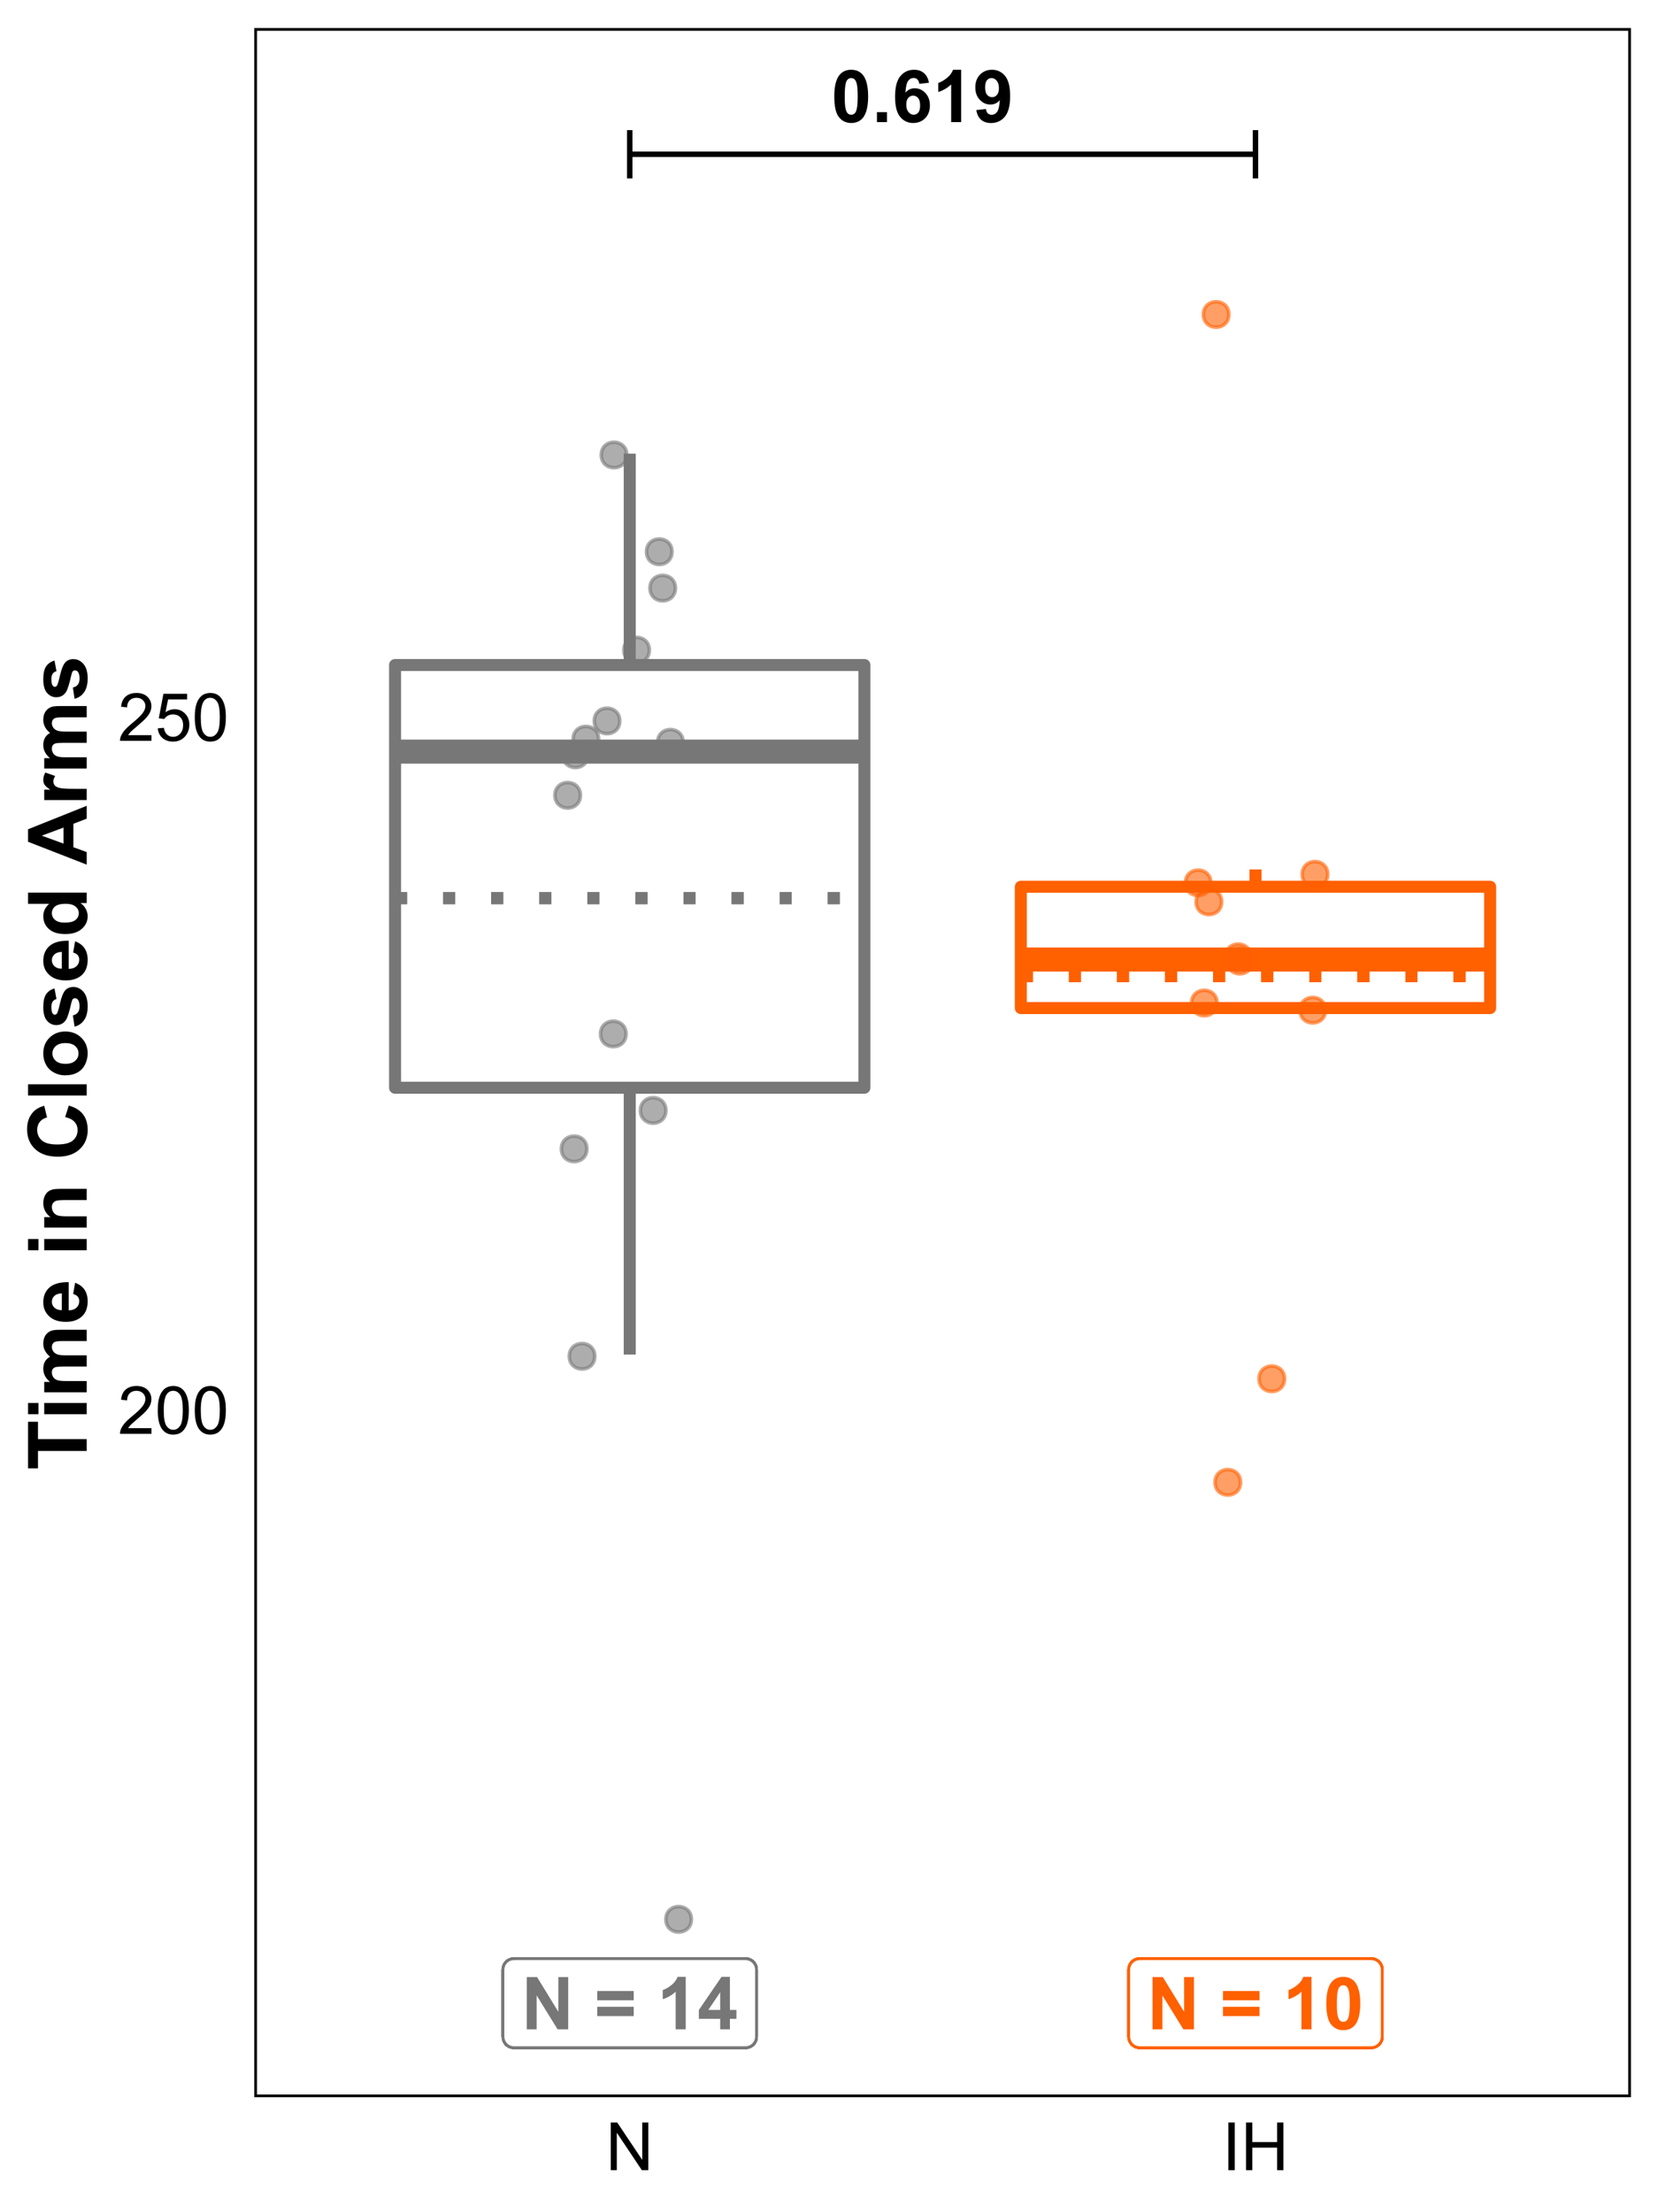 <?xml version="1.0" encoding="UTF-8"?>
<svg xmlns="http://www.w3.org/2000/svg" xmlns:xlink="http://www.w3.org/1999/xlink" width="324pt" height="432pt" viewBox="0 0 324 432" version="1.1">
<defs>
<g>
<symbol overflow="visible" id="glyph0-0">
<path style="stroke:none;" d="M 1.777 0 L 1.777 -8.891 L 8.891 -8.891 L 8.891 0 Z M 2 -0.223 L 8.668 -0.223 L 8.668 -8.668 L 2 -8.668 Z M 2 -0.223 "/>
</symbol>
<symbol overflow="visible" id="glyph0-1">
<path style="stroke:none;" d="M 3.902 -10.227 C 4.887 -10.223 5.656 -9.871 6.219 -9.168 C 6.875 -8.332 7.207 -6.949 7.211 -5.023 C 7.207 -3.094 6.875 -1.711 6.211 -0.867 C 5.656 -0.176 4.887 0.168 3.902 0.172 C 2.91 0.168 2.109 -0.207 1.508 -0.969 C 0.898 -1.727 0.598 -3.086 0.598 -5.043 C 0.598 -6.957 0.93 -8.336 1.598 -9.184 C 2.148 -9.875 2.918 -10.223 3.902 -10.227 Z M 3.902 -8.605 C 3.668 -8.602 3.457 -8.527 3.27 -8.379 C 3.082 -8.23 2.938 -7.961 2.84 -7.57 C 2.703 -7.066 2.637 -6.215 2.641 -5.023 C 2.637 -3.824 2.695 -3.004 2.82 -2.559 C 2.938 -2.109 3.09 -1.812 3.273 -1.668 C 3.457 -1.516 3.668 -1.441 3.902 -1.445 C 4.137 -1.441 4.348 -1.516 4.535 -1.668 C 4.719 -1.816 4.859 -2.086 4.965 -2.48 C 5.098 -2.977 5.168 -3.824 5.168 -5.023 C 5.168 -6.215 5.105 -7.035 4.988 -7.484 C 4.863 -7.93 4.711 -8.23 4.531 -8.379 C 4.344 -8.527 4.137 -8.602 3.902 -8.605 Z M 3.902 -8.605 "/>
</symbol>
<symbol overflow="visible" id="glyph0-2">
<path style="stroke:none;" d="M 1.02 0 L 1.02 -1.953 L 2.973 -1.953 L 2.973 0 Z M 1.02 0 "/>
</symbol>
<symbol overflow="visible" id="glyph0-3">
<path style="stroke:none;" d="M 7.219 -7.691 L 5.328 -7.48 C 5.277 -7.867 5.156 -8.156 4.965 -8.344 C 4.77 -8.527 4.52 -8.617 4.211 -8.621 C 3.793 -8.617 3.445 -8.434 3.164 -8.062 C 2.879 -7.691 2.699 -6.918 2.625 -5.75 C 3.109 -6.32 3.711 -6.609 4.438 -6.613 C 5.25 -6.609 5.949 -6.297 6.531 -5.68 C 7.113 -5.055 7.406 -4.254 7.406 -3.277 C 7.406 -2.23 7.098 -1.395 6.488 -0.77 C 5.871 -0.141 5.086 0.168 4.133 0.172 C 3.102 0.168 2.258 -0.227 1.598 -1.023 C 0.934 -1.82 0.602 -3.129 0.605 -4.953 C 0.602 -6.816 0.949 -8.164 1.641 -8.988 C 2.328 -9.812 3.223 -10.223 4.328 -10.227 C 5.098 -10.223 5.738 -10.008 6.246 -9.574 C 6.754 -9.141 7.078 -8.512 7.219 -7.691 Z M 2.793 -3.43 C 2.789 -2.793 2.934 -2.305 3.23 -1.961 C 3.52 -1.613 3.855 -1.441 4.23 -1.445 C 4.59 -1.441 4.891 -1.582 5.133 -1.867 C 5.375 -2.148 5.496 -2.613 5.496 -3.258 C 5.496 -3.918 5.363 -4.402 5.105 -4.711 C 4.84 -5.02 4.516 -5.172 4.133 -5.176 C 3.754 -5.172 3.438 -5.027 3.18 -4.734 C 2.918 -4.438 2.789 -4 2.793 -3.43 Z M 2.793 -3.43 "/>
</symbol>
<symbol overflow="visible" id="glyph0-4">
<path style="stroke:none;" d="M 5.598 0 L 3.648 0 L 3.648 -7.355 C 2.934 -6.684 2.094 -6.191 1.125 -5.875 L 1.125 -7.648 C 1.633 -7.812 2.184 -8.129 2.785 -8.594 C 3.379 -9.059 3.789 -9.602 4.016 -10.227 L 5.598 -10.227 Z M 5.598 0 "/>
</symbol>
<symbol overflow="visible" id="glyph0-5">
<path style="stroke:none;" d="M 0.645 -2.355 L 2.535 -2.562 C 2.578 -2.176 2.699 -1.891 2.895 -1.707 C 3.09 -1.52 3.348 -1.43 3.668 -1.43 C 4.07 -1.43 4.41 -1.613 4.695 -1.984 C 4.977 -2.355 5.16 -3.125 5.238 -4.293 C 4.746 -3.719 4.133 -3.434 3.398 -3.438 C 2.594 -3.434 1.902 -3.742 1.324 -4.363 C 0.742 -4.98 0.449 -5.785 0.453 -6.781 C 0.449 -7.809 0.758 -8.641 1.371 -9.277 C 1.984 -9.906 2.766 -10.223 3.715 -10.227 C 4.746 -10.223 5.594 -9.824 6.258 -9.027 C 6.922 -8.227 7.254 -6.914 7.254 -5.086 C 7.254 -3.223 6.906 -1.879 6.219 -1.055 C 5.523 -0.234 4.625 0.176 3.523 0.18 C 2.723 0.176 2.078 -0.031 1.59 -0.453 C 1.098 -0.875 0.785 -1.512 0.645 -2.355 Z M 5.062 -6.621 C 5.062 -7.25 4.918 -7.738 4.629 -8.086 C 4.34 -8.43 4.004 -8.602 3.625 -8.605 C 3.262 -8.602 2.961 -8.461 2.727 -8.18 C 2.484 -7.895 2.367 -7.426 2.367 -6.781 C 2.367 -6.117 2.496 -5.637 2.758 -5.332 C 3.016 -5.023 3.34 -4.867 3.73 -4.871 C 4.102 -4.867 4.418 -5.016 4.676 -5.312 C 4.934 -5.605 5.062 -6.043 5.062 -6.621 Z M 5.062 -6.621 "/>
</symbol>
<symbol overflow="visible" id="glyph0-6">
<path style="stroke:none;" d=""/>
</symbol>
<symbol overflow="visible" id="glyph0-7">
<path style="stroke:none;" d="M 1.055 0 L 1.055 -10.184 L 3.055 -10.184 L 7.223 -3.383 L 7.223 -10.184 L 9.133 -10.184 L 9.133 0 L 7.07 0 L 2.965 -6.641 L 2.965 0 Z M 1.055 0 "/>
</symbol>
<symbol overflow="visible" id="glyph0-8">
<path style="stroke:none;" d="M 0.59 -5.668 L 0.59 -7.461 L 7.711 -7.461 L 7.711 -5.668 Z M 0.59 -2.586 L 0.59 -4.383 L 7.711 -4.383 L 7.711 -2.586 Z M 0.59 -2.586 "/>
</symbol>
<symbol overflow="visible" id="glyph0-9">
<path style="stroke:none;" d="M 4.434 0 L 4.434 -2.051 L 0.266 -2.051 L 0.266 -3.758 L 4.684 -10.227 L 6.32 -10.227 L 6.32 -3.766 L 7.586 -3.766 L 7.586 -2.051 L 6.32 -2.051 L 6.32 0 Z M 4.434 -3.766 L 4.434 -7.246 L 2.09 -3.766 Z M 4.434 -3.766 "/>
</symbol>
<symbol overflow="visible" id="glyph1-0">
<path style="stroke:none;" d="M 1.625 0 L 1.625 -8.125 L 8.125 -8.125 L 8.125 0 Z M 1.828 -0.203 L 7.922 -0.203 L 7.922 -7.922 L 1.828 -7.922 Z M 1.828 -0.203 "/>
</symbol>
<symbol overflow="visible" id="glyph1-1">
<path style="stroke:none;" d="M 6.543 -1.098 L 6.543 0 L 0.395 0 C 0.383 -0.273 0.43 -0.535 0.527 -0.793 C 0.684 -1.207 0.934 -1.621 1.277 -2.031 C 1.621 -2.434 2.117 -2.902 2.773 -3.441 C 3.781 -4.266 4.465 -4.922 4.824 -5.41 C 5.176 -5.891 5.355 -6.352 5.359 -6.785 C 5.355 -7.238 5.191 -7.617 4.871 -7.93 C 4.543 -8.238 4.121 -8.395 3.605 -8.398 C 3.051 -8.395 2.613 -8.23 2.285 -7.902 C 1.953 -7.57 1.785 -7.113 1.785 -6.531 L 0.609 -6.652 C 0.688 -7.523 0.988 -8.191 1.516 -8.652 C 2.039 -9.109 2.746 -9.34 3.633 -9.344 C 4.523 -9.34 5.227 -9.094 5.75 -8.602 C 6.266 -8.105 6.527 -7.492 6.531 -6.762 C 6.527 -6.387 6.449 -6.02 6.301 -5.66 C 6.145 -5.301 5.895 -4.922 5.543 -4.523 C 5.191 -4.125 4.602 -3.578 3.781 -2.887 C 3.094 -2.309 2.656 -1.918 2.461 -1.715 C 2.266 -1.508 2.105 -1.301 1.98 -1.098 Z M 6.543 -1.098 "/>
</symbol>
<symbol overflow="visible" id="glyph1-2">
<path style="stroke:none;" d="M 0.539 -4.59 C 0.539 -5.684 0.652 -6.57 0.879 -7.242 C 1.105 -7.914 1.441 -8.43 1.887 -8.797 C 2.332 -9.156 2.895 -9.34 3.574 -9.344 C 4.074 -9.34 4.512 -9.238 4.887 -9.043 C 5.262 -8.84 5.57 -8.551 5.82 -8.172 C 6.062 -7.793 6.258 -7.332 6.398 -6.789 C 6.539 -6.242 6.609 -5.508 6.609 -4.59 C 6.609 -3.496 6.496 -2.617 6.27 -1.945 C 6.043 -1.273 5.707 -0.754 5.262 -0.387 C 4.816 -0.023 4.254 0.156 3.574 0.16 C 2.676 0.156 1.969 -0.16 1.461 -0.805 C 0.844 -1.578 0.539 -2.84 0.539 -4.59 Z M 1.715 -4.59 C 1.711 -3.059 1.891 -2.043 2.25 -1.539 C 2.605 -1.031 3.047 -0.777 3.574 -0.781 C 4.098 -0.777 4.535 -1.031 4.895 -1.543 C 5.25 -2.047 5.43 -3.062 5.434 -4.59 C 5.43 -6.117 5.25 -7.137 4.895 -7.641 C 4.535 -8.145 4.094 -8.395 3.562 -8.398 C 3.035 -8.395 2.613 -8.172 2.305 -7.73 C 1.906 -7.16 1.711 -6.113 1.715 -4.59 Z M 1.715 -4.59 "/>
</symbol>
<symbol overflow="visible" id="glyph1-3">
<path style="stroke:none;" d="M 0.539 -2.438 L 1.738 -2.539 C 1.824 -1.953 2.031 -1.516 2.355 -1.223 C 2.68 -0.926 3.07 -0.777 3.531 -0.781 C 4.078 -0.777 4.543 -0.984 4.926 -1.402 C 5.305 -1.812 5.496 -2.363 5.496 -3.055 C 5.496 -3.703 5.312 -4.219 4.945 -4.594 C 4.578 -4.969 4.098 -5.156 3.512 -5.16 C 3.137 -5.156 2.805 -5.074 2.512 -4.91 C 2.215 -4.742 1.984 -4.523 1.816 -4.258 L 0.742 -4.398 L 1.645 -9.18 L 6.273 -9.18 L 6.273 -8.086 L 2.559 -8.086 L 2.055 -5.586 C 2.613 -5.973 3.199 -6.168 3.816 -6.172 C 4.625 -6.168 5.312 -5.887 5.871 -5.324 C 6.43 -4.758 6.707 -4.035 6.711 -3.156 C 6.707 -2.309 6.461 -1.582 5.973 -0.973 C 5.371 -0.219 4.559 0.156 3.531 0.16 C 2.68 0.156 1.988 -0.078 1.453 -0.551 C 0.918 -1.023 0.613 -1.652 0.539 -2.438 Z M 0.539 -2.438 "/>
</symbol>
<symbol overflow="visible" id="glyph1-4">
<path style="stroke:none;" d="M 0.992 0 L 0.992 -9.305 L 2.254 -9.305 L 7.141 -2 L 7.141 -9.305 L 8.32 -9.305 L 8.32 0 L 7.059 0 L 2.172 -7.312 L 2.172 0 Z M 0.992 0 "/>
</symbol>
<symbol overflow="visible" id="glyph1-5">
<path style="stroke:none;" d="M 1.211 0 L 1.211 -9.305 L 2.445 -9.305 L 2.445 0 Z M 1.211 0 "/>
</symbol>
<symbol overflow="visible" id="glyph1-6">
<path style="stroke:none;" d="M 1.039 0 L 1.039 -9.305 L 2.273 -9.305 L 2.273 -5.484 L 7.109 -5.484 L 7.109 -9.305 L 8.34 -9.305 L 8.34 0 L 7.109 0 L 7.109 -4.387 L 2.273 -4.387 L 2.273 0 Z M 1.039 0 "/>
</symbol>
<symbol overflow="visible" id="glyph2-0">
<path style="stroke:none;" d="M 0 -2 L -10 -2 L -10 -10 L 0 -10 Z M -0.25 -2.25 L -0.25 -9.75 L -9.75 -9.75 L -9.75 -2.25 Z M -0.25 -2.25 "/>
</symbol>
<symbol overflow="visible" id="glyph2-1">
<path style="stroke:none;" d="M 0 -3.742 L -9.516 -3.742 L -9.516 -0.344 L -11.453 -0.344 L -11.453 -9.445 L -9.516 -9.445 L -9.516 -6.055 L 0 -6.055 Z M 0 -3.742 "/>
</symbol>
<symbol overflow="visible" id="glyph2-2">
<path style="stroke:none;" d="M -9.422 -1.148 L -11.453 -1.148 L -11.453 -3.344 L -9.422 -3.344 Z M 0 -1.148 L -8.297 -1.148 L -8.297 -3.344 L 0 -3.344 Z M 0 -1.148 "/>
</symbol>
<symbol overflow="visible" id="glyph2-3">
<path style="stroke:none;" d="M -8.297 -0.984 L -8.297 -3.008 L -7.164 -3.008 C -8.043 -3.727 -8.484 -4.59 -8.484 -5.594 C -8.484 -6.121 -8.375 -6.582 -8.156 -6.977 C -7.938 -7.363 -7.605 -7.684 -7.164 -7.938 C -7.605 -8.301 -7.938 -8.695 -8.156 -9.117 C -8.375 -9.539 -8.484 -9.988 -8.484 -10.469 C -8.484 -11.074 -8.359 -11.59 -8.113 -12.016 C -7.863 -12.434 -7.5 -12.75 -7.023 -12.961 C -6.668 -13.109 -6.094 -13.184 -5.305 -13.188 L 0 -13.188 L 0 -10.992 L -4.742 -10.992 C -5.562 -10.992 -6.094 -10.914 -6.336 -10.766 C -6.645 -10.559 -6.801 -10.246 -6.805 -9.828 C -6.801 -9.516 -6.707 -9.227 -6.523 -8.961 C -6.332 -8.688 -6.059 -8.492 -5.699 -8.375 C -5.336 -8.25 -4.766 -8.191 -3.984 -8.195 L 0 -8.195 L 0 -6 L -4.547 -6 C -5.352 -6 -5.871 -5.961 -6.109 -5.883 C -6.34 -5.805 -6.516 -5.684 -6.633 -5.52 C -6.746 -5.355 -6.801 -5.133 -6.805 -4.852 C -6.801 -4.512 -6.711 -4.207 -6.531 -3.938 C -6.348 -3.664 -6.086 -3.469 -5.742 -3.355 C -5.398 -3.234 -4.828 -3.176 -4.031 -3.18 L 0 -3.18 L 0 -0.984 Z M -8.297 -0.984 "/>
</symbol>
<symbol overflow="visible" id="glyph2-4">
<path style="stroke:none;" d="M -2.641 -5.953 L -2.273 -8.141 C -1.469 -7.855 -0.855 -7.414 -0.441 -6.809 C -0.02 -6.199 0.188 -5.438 0.188 -4.531 C 0.188 -3.086 -0.281 -2.02 -1.227 -1.328 C -1.977 -0.777 -2.93 -0.504 -4.086 -0.508 C -5.457 -0.504 -6.535 -0.863 -7.316 -1.586 C -8.094 -2.301 -8.484 -3.211 -8.484 -4.312 C -8.484 -5.547 -8.074 -6.52 -7.262 -7.234 C -6.441 -7.945 -5.195 -8.285 -3.516 -8.258 L -3.516 -2.758 C -2.863 -2.77 -2.355 -2.945 -1.996 -3.289 C -1.633 -3.625 -1.453 -4.047 -1.453 -4.555 C -1.453 -4.895 -1.547 -5.184 -1.734 -5.422 C -1.922 -5.652 -2.223 -5.832 -2.641 -5.953 Z M -4.859 -6.078 C -5.492 -6.059 -5.977 -5.895 -6.309 -5.586 C -6.637 -5.27 -6.801 -4.891 -6.805 -4.445 C -6.801 -3.965 -6.629 -3.57 -6.281 -3.258 C -5.93 -2.945 -5.453 -2.789 -4.859 -2.797 Z M -4.859 -6.078 "/>
</symbol>
<symbol overflow="visible" id="glyph2-5">
<path style="stroke:none;" d="M 0 -8.695 L 0 -6.5 L -4.234 -6.5 C -5.129 -6.496 -5.707 -6.449 -5.973 -6.359 C -6.23 -6.262 -6.438 -6.109 -6.586 -5.902 C -6.73 -5.688 -6.801 -5.434 -6.805 -5.141 C -6.801 -4.758 -6.699 -4.418 -6.492 -4.117 C -6.281 -3.812 -6.004 -3.605 -5.664 -3.496 C -5.316 -3.383 -4.68 -3.328 -3.758 -3.328 L 0 -3.328 L 0 -1.133 L -8.297 -1.133 L -8.297 -3.172 L -7.078 -3.172 C -8.016 -3.891 -8.484 -4.805 -8.484 -5.906 C -8.484 -6.391 -8.395 -6.832 -8.223 -7.234 C -8.043 -7.633 -7.82 -7.938 -7.555 -8.145 C -7.281 -8.348 -6.977 -8.488 -6.633 -8.574 C -6.289 -8.652 -5.797 -8.695 -5.156 -8.695 Z M 0 -8.695 "/>
</symbol>
<symbol overflow="visible" id="glyph2-6">
<path style="stroke:none;" d="M -4.211 -8.492 L -3.5 -10.734 C -2.246 -10.391 -1.32 -9.816 -0.715 -9.02 C -0.109 -8.215 0.191 -7.203 0.195 -5.977 C 0.191 -4.453 -0.324 -3.203 -1.363 -2.227 C -2.398 -1.246 -3.82 -0.754 -5.625 -0.758 C -7.531 -0.754 -9.012 -1.246 -10.066 -2.234 C -11.121 -3.215 -11.648 -4.512 -11.648 -6.117 C -11.648 -7.516 -11.234 -8.652 -10.406 -9.531 C -9.914 -10.051 -9.211 -10.441 -8.297 -10.703 L -7.75 -8.414 C -8.34 -8.277 -8.809 -7.992 -9.156 -7.566 C -9.496 -7.133 -9.668 -6.613 -9.672 -6 C -9.668 -5.148 -9.363 -4.457 -8.758 -3.934 C -8.145 -3.402 -7.156 -3.141 -5.797 -3.141 C -4.344 -3.141 -3.312 -3.398 -2.703 -3.922 C -2.086 -4.438 -1.781 -5.117 -1.781 -5.953 C -1.781 -6.566 -1.977 -7.094 -2.367 -7.539 C -2.758 -7.98 -3.371 -8.297 -4.211 -8.492 Z M -4.211 -8.492 "/>
</symbol>
<symbol overflow="visible" id="glyph2-7">
<path style="stroke:none;" d="M 0 -1.148 L -11.453 -1.148 L -11.453 -3.344 L 0 -3.344 Z M 0 -1.148 "/>
</symbol>
<symbol overflow="visible" id="glyph2-8">
<path style="stroke:none;" d="M -4.266 -0.641 C -4.992 -0.637 -5.695 -0.816 -6.383 -1.18 C -7.062 -1.535 -7.586 -2.047 -7.945 -2.707 C -8.305 -3.363 -8.484 -4.098 -8.484 -4.914 C -8.484 -6.168 -8.074 -7.195 -7.262 -8 C -6.441 -8.797 -5.414 -9.199 -4.172 -9.203 C -2.914 -9.199 -1.871 -8.793 -1.051 -7.988 C -0.223 -7.176 0.188 -6.156 0.188 -4.93 C 0.188 -4.164 0.016 -3.441 -0.328 -2.754 C -0.672 -2.062 -1.176 -1.535 -1.84 -1.18 C -2.504 -0.816 -3.312 -0.637 -4.266 -0.641 Z M -4.148 -2.891 C -3.324 -2.887 -2.691 -3.082 -2.258 -3.477 C -1.816 -3.863 -1.598 -4.348 -1.602 -4.922 C -1.598 -5.492 -1.816 -5.973 -2.258 -6.363 C -2.691 -6.75 -3.328 -6.941 -4.164 -6.945 C -4.973 -6.941 -5.598 -6.75 -6.039 -6.363 C -6.473 -5.973 -6.691 -5.492 -6.695 -4.922 C -6.691 -4.348 -6.473 -3.863 -6.039 -3.477 C -5.598 -3.082 -4.969 -2.887 -4.148 -2.891 Z M -4.148 -2.891 "/>
</symbol>
<symbol overflow="visible" id="glyph2-9">
<path style="stroke:none;" d="M -2.367 -0.375 L -2.703 -2.578 C -2.273 -2.672 -1.949 -2.859 -1.73 -3.148 C -1.504 -3.43 -1.395 -3.832 -1.398 -4.352 C -1.395 -4.918 -1.5 -5.344 -1.711 -5.633 C -1.855 -5.82 -2.051 -5.918 -2.297 -5.922 C -2.461 -5.918 -2.598 -5.867 -2.711 -5.766 C -2.812 -5.656 -2.91 -5.41 -3 -5.031 C -3.391 -3.258 -3.746 -2.137 -4.07 -1.664 C -4.516 -1.008 -5.137 -0.68 -5.938 -0.68 C -6.652 -0.68 -7.258 -0.961 -7.75 -1.531 C -8.238 -2.094 -8.484 -2.977 -8.484 -4.172 C -8.484 -5.305 -8.297 -6.148 -7.93 -6.703 C -7.555 -7.254 -7.008 -7.633 -6.289 -7.844 L -5.906 -5.773 C -6.227 -5.68 -6.473 -5.512 -6.648 -5.27 C -6.816 -5.02 -6.902 -4.668 -6.906 -4.211 C -6.902 -3.629 -6.82 -3.215 -6.664 -2.969 C -6.547 -2.801 -6.398 -2.719 -6.219 -2.719 C -6.059 -2.719 -5.926 -2.789 -5.82 -2.938 C -5.672 -3.133 -5.469 -3.816 -5.203 -4.988 C -4.938 -6.152 -4.609 -6.969 -4.227 -7.438 C -3.832 -7.891 -3.289 -8.121 -2.594 -8.125 C -1.832 -8.121 -1.18 -7.805 -0.633 -7.172 C -0.086 -6.535 0.188 -5.594 0.188 -4.352 C 0.188 -3.219 -0.039 -2.324 -0.5 -1.668 C -0.953 -1.008 -1.578 -0.578 -2.367 -0.375 Z M -2.367 -0.375 "/>
</symbol>
<symbol overflow="visible" id="glyph2-10">
<path style="stroke:none;" d="M 0 -8.758 L 0 -6.719 L -1.219 -6.719 C -0.742 -6.379 -0.387 -5.98 -0.16 -5.52 C 0.074 -5.059 0.188 -4.594 0.188 -4.125 C 0.188 -3.172 -0.195 -2.355 -0.965 -1.676 C -1.73 -0.996 -2.801 -0.656 -4.18 -0.656 C -5.582 -0.656 -6.652 -0.984 -7.387 -1.648 C -8.117 -2.305 -8.484 -3.141 -8.484 -4.156 C -8.484 -5.078 -8.098 -5.883 -7.328 -6.562 L -11.453 -6.562 L -11.453 -8.758 Z M -4.328 -2.898 C -3.441 -2.895 -2.801 -3.016 -2.406 -3.266 C -1.832 -3.617 -1.547 -4.113 -1.547 -4.75 C -1.547 -5.254 -1.762 -5.684 -2.191 -6.039 C -2.621 -6.391 -3.262 -6.566 -4.117 -6.57 C -5.066 -6.566 -5.754 -6.395 -6.176 -6.055 C -6.594 -5.707 -6.801 -5.27 -6.805 -4.734 C -6.801 -4.211 -6.594 -3.773 -6.184 -3.426 C -5.766 -3.07 -5.148 -2.895 -4.328 -2.898 Z M -4.328 -2.898 "/>
</symbol>
<symbol overflow="visible" id="glyph2-11">
<path style="stroke:none;" d="M 0 -11.492 L 0 -8.977 L -2.602 -7.977 L -2.602 -3.398 L 0 -2.453 L 0 0 L -11.453 -4.461 L -11.453 -6.906 Z M -4.531 -7.234 L -8.781 -5.656 L -4.531 -4.109 Z M -4.531 -7.234 "/>
</symbol>
<symbol overflow="visible" id="glyph2-12">
<path style="stroke:none;" d="M 0 -3.25 L 0 -1.055 L -8.297 -1.055 L -8.297 -3.094 L -7.117 -3.094 C -7.672 -3.441 -8.039 -3.754 -8.219 -4.035 C -8.395 -4.312 -8.484 -4.629 -8.484 -4.984 C -8.484 -5.48 -8.344 -5.961 -8.07 -6.43 L -6.156 -5.75 C -6.395 -5.375 -6.516 -5.031 -6.516 -4.719 C -6.516 -4.406 -6.43 -4.148 -6.262 -3.938 C -6.09 -3.723 -5.785 -3.555 -5.344 -3.434 C -4.898 -3.309 -3.969 -3.246 -2.562 -3.25 Z M 0 -3.25 "/>
</symbol>
</g>
<clipPath id="clip1">
  <path d="M 49.66 5.48 L 318.52 5.48 L 318.52 409.547 L 49.66 409.547 Z M 49.66 5.48 "/>
</clipPath>
</defs>
<g id="surface4196">
<rect x="0" y="0" width="324" height="432" style="fill:rgb(100%,100%,100%);fill-opacity:1;stroke:none;"/>
<path style="fill:none;stroke-width:2.347;stroke-linecap:butt;stroke-linejoin:round;stroke:rgb(46.667%,46.667%,46.667%);stroke-opacity:1;stroke-miterlimit:10;" d="M 122.984 129.863 L 122.984 88.586 "/>
<path style="fill:none;stroke-width:2.347;stroke-linecap:butt;stroke-linejoin:round;stroke:rgb(46.667%,46.667%,46.667%);stroke-opacity:1;stroke-miterlimit:10;" d="M 122.984 212.414 L 122.984 264.516 "/>
<path style="fill-rule:nonzero;fill:rgb(100%,100%,100%);fill-opacity:1;stroke-width:2.347;stroke-linecap:round;stroke-linejoin:round;stroke:rgb(46.667%,46.667%,46.667%);stroke-opacity:1;stroke-miterlimit:10;" d="M 77.156 129.863 L 77.156 212.414 L 168.816 212.414 L 168.816 129.863 Z M 77.156 129.863 "/>
<path style="fill:none;stroke-width:4.695;stroke-linecap:butt;stroke-linejoin:round;stroke:rgb(46.667%,46.667%,46.667%);stroke-opacity:1;stroke-miterlimit:10;" d="M 77.156 146.777 L 168.816 146.777 "/>
<path style="fill:none;stroke-width:2.347;stroke-linecap:butt;stroke-linejoin:round;stroke:rgb(100%,37.647%,0%);stroke-opacity:1;stroke-miterlimit:10;" d="M 245.195 173.168 L 245.195 169.785 "/>
<path style="fill:none;stroke-width:2.347;stroke-linecap:butt;stroke-linejoin:round;stroke:rgb(100%,37.647%,0%);stroke-opacity:1;stroke-miterlimit:10;" d="M 245.195 196.852 L 245.195 196.852 "/>
<path style="fill-rule:nonzero;fill:rgb(100%,100%,100%);fill-opacity:1;stroke-width:2.347;stroke-linecap:round;stroke-linejoin:round;stroke:rgb(100%,37.647%,0%);stroke-opacity:1;stroke-miterlimit:10;" d="M 199.367 173.168 L 199.367 196.852 L 291.023 196.852 L 291.023 173.168 Z M 199.367 173.168 "/>
<path style="fill:none;stroke-width:4.695;stroke-linecap:butt;stroke-linejoin:round;stroke:rgb(100%,37.647%,0%);stroke-opacity:1;stroke-miterlimit:10;" d="M 199.367 187.375 L 291.023 187.375 "/>
<path style="fill:none;stroke-width:2.347;stroke-linecap:butt;stroke-linejoin:round;stroke:rgb(46.667%,46.667%,46.667%);stroke-opacity:1;stroke-dasharray:2.347,7.042;stroke-miterlimit:10;" d="M 77.156 175.391 L 168.816 175.391 "/>
<path style="fill:none;stroke-width:2.347;stroke-linecap:butt;stroke-linejoin:round;stroke:rgb(46.667%,46.667%,46.667%);stroke-opacity:1;stroke-dasharray:2.347,7.042;stroke-miterlimit:10;" d="M 122.984 175.391 L 122.984 175.391 "/>
<path style="fill:none;stroke-width:2.347;stroke-linecap:butt;stroke-linejoin:round;stroke:rgb(46.667%,46.667%,46.667%);stroke-opacity:1;stroke-dasharray:2.347,7.042;stroke-miterlimit:10;" d="M 77.156 175.391 L 168.816 175.391 "/>
<path style="fill:none;stroke-width:2.347;stroke-linecap:butt;stroke-linejoin:round;stroke:rgb(100%,37.647%,0%);stroke-opacity:1;stroke-dasharray:2.347,7.042;stroke-miterlimit:10;" d="M 199.367 190.625 L 291.023 190.625 "/>
<path style="fill:none;stroke-width:2.347;stroke-linecap:butt;stroke-linejoin:round;stroke:rgb(100%,37.647%,0%);stroke-opacity:1;stroke-dasharray:2.347,7.042;stroke-miterlimit:10;" d="M 245.195 190.625 L 245.195 190.625 "/>
<path style="fill:none;stroke-width:2.347;stroke-linecap:butt;stroke-linejoin:round;stroke:rgb(100%,37.647%,0%);stroke-opacity:1;stroke-dasharray:2.347,7.042;stroke-miterlimit:10;" d="M 199.367 190.625 L 291.023 190.625 "/>
<path style="fill-rule:nonzero;fill:rgb(46.667%,46.667%,46.667%);fill-opacity:0.6;stroke-width:0.709;stroke-linecap:round;stroke-linejoin:round;stroke:rgb(46.667%,46.667%,46.667%);stroke-opacity:0.6;stroke-miterlimit:10;" d="M 131.238 107.738 C 131.238 111.059 126.262 111.059 126.262 107.738 C 126.262 104.422 131.238 104.422 131.238 107.738 "/>
<path style="fill-rule:nonzero;fill:rgb(46.667%,46.667%,46.667%);fill-opacity:0.6;stroke-width:0.709;stroke-linecap:round;stroke-linejoin:round;stroke:rgb(46.667%,46.667%,46.667%);stroke-opacity:0.6;stroke-miterlimit:10;" d="M 130.051 216.848 C 130.051 220.164 125.074 220.164 125.074 216.848 C 125.074 213.527 130.051 213.527 130.051 216.848 "/>
<path style="fill-rule:nonzero;fill:rgb(46.667%,46.667%,46.667%);fill-opacity:0.6;stroke-width:0.709;stroke-linecap:round;stroke-linejoin:round;stroke:rgb(46.667%,46.667%,46.667%);stroke-opacity:0.6;stroke-miterlimit:10;" d="M 116.16 264.852 C 116.16 268.168 111.184 268.168 111.184 264.852 C 111.184 261.531 116.16 261.531 116.16 264.852 "/>
<path style="fill-rule:nonzero;fill:rgb(46.667%,46.667%,46.667%);fill-opacity:0.6;stroke-width:0.709;stroke-linecap:round;stroke-linejoin:round;stroke:rgb(46.667%,46.667%,46.667%);stroke-opacity:0.6;stroke-miterlimit:10;" d="M 133.414 144.953 C 133.414 148.273 128.438 148.273 128.438 144.953 C 128.438 141.637 133.414 141.637 133.414 144.953 "/>
<path style="fill-rule:nonzero;fill:rgb(46.667%,46.667%,46.667%);fill-opacity:0.6;stroke-width:0.709;stroke-linecap:round;stroke-linejoin:round;stroke:rgb(46.667%,46.667%,46.667%);stroke-opacity:0.6;stroke-miterlimit:10;" d="M 135.023 374.805 C 135.023 378.121 130.047 378.121 130.047 374.805 C 130.047 371.488 135.023 371.488 135.023 374.805 "/>
<path style="fill-rule:nonzero;fill:rgb(46.667%,46.667%,46.667%);fill-opacity:0.6;stroke-width:0.709;stroke-linecap:round;stroke-linejoin:round;stroke:rgb(46.667%,46.667%,46.667%);stroke-opacity:0.6;stroke-miterlimit:10;" d="M 113.352 155.301 C 113.352 158.621 108.375 158.621 108.375 155.301 C 108.375 151.984 113.352 151.984 113.352 155.301 "/>
<path style="fill-rule:nonzero;fill:rgb(46.667%,46.667%,46.667%);fill-opacity:0.6;stroke-width:0.709;stroke-linecap:round;stroke-linejoin:round;stroke:rgb(46.667%,46.667%,46.667%);stroke-opacity:0.6;stroke-miterlimit:10;" d="M 121.039 140.781 C 121.039 144.102 116.062 144.102 116.062 140.781 C 116.062 137.465 121.039 137.465 121.039 140.781 "/>
<path style="fill-rule:nonzero;fill:rgb(46.667%,46.667%,46.667%);fill-opacity:0.6;stroke-width:0.709;stroke-linecap:round;stroke-linejoin:round;stroke:rgb(46.667%,46.667%,46.667%);stroke-opacity:0.6;stroke-miterlimit:10;" d="M 116.91 144.344 C 116.91 147.664 111.934 147.664 111.934 144.344 C 111.934 141.027 116.91 141.027 116.91 144.344 "/>
<path style="fill-rule:nonzero;fill:rgb(46.667%,46.667%,46.667%);fill-opacity:0.6;stroke-width:0.709;stroke-linecap:round;stroke-linejoin:round;stroke:rgb(46.667%,46.667%,46.667%);stroke-opacity:0.6;stroke-miterlimit:10;" d="M 114.859 147.391 C 114.859 150.711 109.883 150.711 109.883 147.391 C 109.883 144.074 114.859 144.074 114.859 147.391 "/>
<path style="fill-rule:nonzero;fill:rgb(46.667%,46.667%,46.667%);fill-opacity:0.6;stroke-width:0.709;stroke-linecap:round;stroke-linejoin:round;stroke:rgb(46.667%,46.667%,46.667%);stroke-opacity:0.6;stroke-miterlimit:10;" d="M 114.617 224.344 C 114.617 227.66 109.641 227.66 109.641 224.344 C 109.641 221.027 114.617 221.027 114.617 224.344 "/>
<path style="fill-rule:nonzero;fill:rgb(46.667%,46.667%,46.667%);fill-opacity:0.6;stroke-width:0.709;stroke-linecap:round;stroke-linejoin:round;stroke:rgb(46.667%,46.667%,46.667%);stroke-opacity:0.6;stroke-miterlimit:10;" d="M 126.812 126.953 C 126.812 130.273 121.836 130.273 121.836 126.953 C 121.836 123.637 126.812 123.637 126.812 126.953 "/>
<path style="fill-rule:nonzero;fill:rgb(46.667%,46.667%,46.667%);fill-opacity:0.6;stroke-width:0.709;stroke-linecap:round;stroke-linejoin:round;stroke:rgb(46.667%,46.667%,46.667%);stroke-opacity:0.6;stroke-miterlimit:10;" d="M 122.402 88.848 C 122.402 92.164 117.426 92.164 117.426 88.848 C 117.426 85.527 122.402 85.527 122.402 88.848 "/>
<path style="fill-rule:nonzero;fill:rgb(46.667%,46.667%,46.667%);fill-opacity:0.6;stroke-width:0.709;stroke-linecap:round;stroke-linejoin:round;stroke:rgb(46.667%,46.667%,46.667%);stroke-opacity:0.6;stroke-miterlimit:10;" d="M 122.266 201.902 C 122.266 205.219 117.289 205.219 117.289 201.902 C 117.289 198.582 122.266 198.582 122.266 201.902 "/>
<path style="fill-rule:nonzero;fill:rgb(46.667%,46.667%,46.667%);fill-opacity:0.6;stroke-width:0.709;stroke-linecap:round;stroke-linejoin:round;stroke:rgb(46.667%,46.667%,46.667%);stroke-opacity:0.6;stroke-miterlimit:10;" d="M 131.91 114.844 C 131.91 118.16 126.934 118.16 126.934 114.844 C 126.934 111.527 131.91 111.527 131.91 114.844 "/>
<path style="fill-rule:nonzero;fill:rgb(100%,37.647%,0%);fill-opacity:0.6;stroke-width:0.709;stroke-linecap:round;stroke-linejoin:round;stroke:rgb(100%,37.647%,0%);stroke-opacity:0.6;stroke-miterlimit:10;" d="M 244.312 186.848 C 244.312 190.164 239.336 190.164 239.336 186.848 C 239.336 183.531 244.312 183.531 244.312 186.848 "/>
<path style="fill-rule:nonzero;fill:rgb(100%,37.647%,0%);fill-opacity:0.6;stroke-width:0.709;stroke-linecap:round;stroke-linejoin:round;stroke:rgb(100%,37.647%,0%);stroke-opacity:0.6;stroke-miterlimit:10;" d="M 239.996 61.41 C 239.996 64.73 235.02 64.73 235.02 61.41 C 235.02 58.094 239.996 58.094 239.996 61.41 "/>
<path style="fill-rule:nonzero;fill:rgb(100%,37.647%,0%);fill-opacity:0.6;stroke-width:0.709;stroke-linecap:round;stroke-linejoin:round;stroke:rgb(100%,37.647%,0%);stroke-opacity:0.6;stroke-miterlimit:10;" d="M 244.613 187.68 C 244.613 190.996 239.637 190.996 239.637 187.68 C 239.637 184.359 244.613 184.359 244.613 187.68 "/>
<path style="fill-rule:nonzero;fill:rgb(100%,37.647%,0%);fill-opacity:0.6;stroke-width:0.709;stroke-linecap:round;stroke-linejoin:round;stroke:rgb(100%,37.647%,0%);stroke-opacity:0.6;stroke-miterlimit:10;" d="M 258.867 197.266 C 258.867 200.582 253.891 200.582 253.891 197.266 C 253.891 193.949 258.867 193.949 258.867 197.266 "/>
<path style="fill-rule:nonzero;fill:rgb(100%,37.647%,0%);fill-opacity:0.6;stroke-width:0.709;stroke-linecap:round;stroke-linejoin:round;stroke:rgb(100%,37.647%,0%);stroke-opacity:0.6;stroke-miterlimit:10;" d="M 259.297 170.738 C 259.297 174.055 254.32 174.055 254.32 170.738 C 254.32 167.418 259.297 167.418 259.297 170.738 "/>
<path style="fill-rule:nonzero;fill:rgb(100%,37.647%,0%);fill-opacity:0.6;stroke-width:0.709;stroke-linecap:round;stroke-linejoin:round;stroke:rgb(100%,37.647%,0%);stroke-opacity:0.6;stroke-miterlimit:10;" d="M 242.273 289.469 C 242.273 292.785 237.297 292.785 237.297 289.469 C 237.297 286.148 242.273 286.148 242.273 289.469 "/>
<path style="fill-rule:nonzero;fill:rgb(100%,37.647%,0%);fill-opacity:0.6;stroke-width:0.709;stroke-linecap:round;stroke-linejoin:round;stroke:rgb(100%,37.647%,0%);stroke-opacity:0.6;stroke-miterlimit:10;" d="M 238.582 176.109 C 238.582 179.426 233.605 179.426 233.605 176.109 C 233.605 172.793 238.582 172.793 238.582 176.109 "/>
<path style="fill-rule:nonzero;fill:rgb(100%,37.647%,0%);fill-opacity:0.6;stroke-width:0.709;stroke-linecap:round;stroke-linejoin:round;stroke:rgb(100%,37.647%,0%);stroke-opacity:0.6;stroke-miterlimit:10;" d="M 237.684 195.867 C 237.684 199.188 232.707 199.188 232.707 195.867 C 232.707 192.551 237.684 192.551 237.684 195.867 "/>
<path style="fill-rule:nonzero;fill:rgb(100%,37.647%,0%);fill-opacity:0.6;stroke-width:0.709;stroke-linecap:round;stroke-linejoin:round;stroke:rgb(100%,37.647%,0%);stroke-opacity:0.6;stroke-miterlimit:10;" d="M 250.863 269.246 C 250.863 272.562 245.887 272.562 245.887 269.246 C 245.887 265.926 250.863 265.926 250.863 269.246 "/>
<path style="fill-rule:nonzero;fill:rgb(100%,37.647%,0%);fill-opacity:0.6;stroke-width:0.709;stroke-linecap:round;stroke-linejoin:round;stroke:rgb(100%,37.647%,0%);stroke-opacity:0.6;stroke-miterlimit:10;" d="M 236.484 172.398 C 236.484 175.715 231.508 175.715 231.508 172.398 C 231.508 169.082 236.484 169.082 236.484 172.398 "/>
<path style="fill:none;stroke-width:1.067;stroke-linecap:butt;stroke-linejoin:round;stroke:rgb(0%,0%,0%);stroke-opacity:1;stroke-miterlimit:10;" d="M 245.195 34.836 L 245.195 25.414 "/>
<path style="fill:none;stroke-width:1.067;stroke-linecap:butt;stroke-linejoin:round;stroke:rgb(0%,0%,0%);stroke-opacity:1;stroke-miterlimit:10;" d="M 245.195 30.125 L 122.984 30.125 "/>
<path style="fill:none;stroke-width:1.067;stroke-linecap:butt;stroke-linejoin:round;stroke:rgb(0%,0%,0%);stroke-opacity:1;stroke-miterlimit:10;" d="M 122.984 34.836 L 122.984 25.414 "/>
<g style="fill:rgb(0%,0%,0%);fill-opacity:1;">
  <use xlink:href="#glyph0-1" x="162.336" y="23.848"/>
  <use xlink:href="#glyph0-2" x="170.248" y="23.848"/>
  <use xlink:href="#glyph0-3" x="174.201" y="23.848"/>
  <use xlink:href="#glyph0-4" x="182.113" y="23.848"/>
  <use xlink:href="#glyph0-5" x="190.025" y="23.848"/>
  <use xlink:href="#glyph0-6" x="197.937" y="23.848"/>
  <use xlink:href="#glyph0-6" x="201.889" y="23.848"/>
</g>
<path style="fill-rule:nonzero;fill:rgb(100%,100%,100%);fill-opacity:0.698;stroke-width:0.533;stroke-linecap:round;stroke-linejoin:round;stroke:rgb(46.667%,46.667%,46.667%);stroke-opacity:1;stroke-miterlimit:10;" d="M 100.391 399.871 L 145.582 399.871 L 145.496 399.871 L 145.844 399.855 L 146.184 399.789 L 146.508 399.664 L 146.809 399.488 L 147.078 399.27 L 147.309 399.012 L 147.496 398.715 L 147.629 398.398 L 147.715 398.059 L 147.742 397.711 L 147.742 384.648 L 147.715 384.301 L 147.629 383.965 L 147.496 383.645 L 147.309 383.352 L 147.078 383.09 L 146.809 382.871 L 146.508 382.699 L 146.184 382.574 L 145.844 382.504 L 145.582 382.488 L 100.391 382.488 L 100.652 382.504 L 100.305 382.492 L 99.957 382.531 L 99.625 382.629 L 99.312 382.777 L 99.023 382.977 L 98.773 383.215 L 98.566 383.496 L 98.402 383.801 L 98.293 384.133 L 98.238 384.477 L 98.23 384.648 L 98.23 397.711 L 98.238 397.539 L 98.238 397.887 L 98.293 398.23 L 98.402 398.559 L 98.566 398.867 L 98.773 399.145 L 99.023 399.387 L 99.312 399.582 L 99.625 399.73 L 99.957 399.828 L 100.305 399.871 Z M 100.391 399.871 "/>
<g style="fill:rgb(46.667%,46.667%,46.667%);fill-opacity:1;">
  <use xlink:href="#glyph0-7" x="101.828" y="396.273"/>
  <use xlink:href="#glyph0-6" x="112.102" y="396.273"/>
  <use xlink:href="#glyph0-8" x="116.055" y="396.273"/>
  <use xlink:href="#glyph0-6" x="124.362" y="396.273"/>
  <use xlink:href="#glyph0-4" x="128.315" y="396.273"/>
  <use xlink:href="#glyph0-9" x="136.227" y="396.273"/>
</g>
<path style="fill-rule:nonzero;fill:rgb(100%,100%,100%);fill-opacity:0.698;stroke-width:0.533;stroke-linecap:round;stroke-linejoin:round;stroke:rgb(46.667%,46.667%,46.667%);stroke-opacity:1;stroke-miterlimit:10;" d="M 100.391 399.871 L 145.582 399.871 L 145.496 399.871 L 145.844 399.855 L 146.184 399.789 L 146.508 399.664 L 146.809 399.488 L 147.078 399.27 L 147.309 399.012 L 147.496 398.715 L 147.629 398.398 L 147.715 398.059 L 147.742 397.711 L 147.742 384.648 L 147.715 384.301 L 147.629 383.965 L 147.496 383.645 L 147.309 383.352 L 147.078 383.09 L 146.809 382.871 L 146.508 382.699 L 146.184 382.574 L 145.844 382.504 L 145.582 382.488 L 100.391 382.488 L 100.652 382.504 L 100.305 382.492 L 99.957 382.531 L 99.625 382.629 L 99.312 382.777 L 99.023 382.977 L 98.773 383.215 L 98.566 383.496 L 98.402 383.801 L 98.293 384.133 L 98.238 384.477 L 98.23 384.648 L 98.23 397.711 L 98.238 397.539 L 98.238 397.887 L 98.293 398.23 L 98.402 398.559 L 98.566 398.867 L 98.773 399.145 L 99.023 399.387 L 99.312 399.582 L 99.625 399.73 L 99.957 399.828 L 100.305 399.871 Z M 100.391 399.871 "/>
<g style="fill:rgb(46.667%,46.667%,46.667%);fill-opacity:1;">
  <use xlink:href="#glyph0-7" x="101.828" y="396.273"/>
  <use xlink:href="#glyph0-6" x="112.102" y="396.273"/>
  <use xlink:href="#glyph0-8" x="116.055" y="396.273"/>
  <use xlink:href="#glyph0-6" x="124.362" y="396.273"/>
  <use xlink:href="#glyph0-4" x="128.315" y="396.273"/>
  <use xlink:href="#glyph0-9" x="136.227" y="396.273"/>
</g>
<path style="fill-rule:nonzero;fill:rgb(100%,100%,100%);fill-opacity:0.698;stroke-width:0.533;stroke-linecap:round;stroke-linejoin:round;stroke:rgb(46.667%,46.667%,46.667%);stroke-opacity:1;stroke-miterlimit:10;" d="M 100.391 399.871 L 145.582 399.871 L 145.496 399.871 L 145.844 399.855 L 146.184 399.789 L 146.508 399.664 L 146.809 399.488 L 147.078 399.27 L 147.309 399.012 L 147.496 398.715 L 147.629 398.398 L 147.715 398.059 L 147.742 397.711 L 147.742 384.648 L 147.715 384.301 L 147.629 383.965 L 147.496 383.645 L 147.309 383.352 L 147.078 383.09 L 146.809 382.871 L 146.508 382.699 L 146.184 382.574 L 145.844 382.504 L 145.582 382.488 L 100.391 382.488 L 100.652 382.504 L 100.305 382.492 L 99.957 382.531 L 99.625 382.629 L 99.312 382.777 L 99.023 382.977 L 98.773 383.215 L 98.566 383.496 L 98.402 383.801 L 98.293 384.133 L 98.238 384.477 L 98.23 384.648 L 98.23 397.711 L 98.238 397.539 L 98.238 397.887 L 98.293 398.23 L 98.402 398.559 L 98.566 398.867 L 98.773 399.145 L 99.023 399.387 L 99.312 399.582 L 99.625 399.73 L 99.957 399.828 L 100.305 399.871 Z M 100.391 399.871 "/>
<g style="fill:rgb(46.667%,46.667%,46.667%);fill-opacity:1;">
  <use xlink:href="#glyph0-7" x="101.828" y="396.273"/>
  <use xlink:href="#glyph0-6" x="112.102" y="396.273"/>
  <use xlink:href="#glyph0-8" x="116.055" y="396.273"/>
  <use xlink:href="#glyph0-6" x="124.362" y="396.273"/>
  <use xlink:href="#glyph0-4" x="128.315" y="396.273"/>
  <use xlink:href="#glyph0-9" x="136.227" y="396.273"/>
</g>
<path style="fill-rule:nonzero;fill:rgb(100%,100%,100%);fill-opacity:0.698;stroke-width:0.533;stroke-linecap:round;stroke-linejoin:round;stroke:rgb(46.667%,46.667%,46.667%);stroke-opacity:1;stroke-miterlimit:10;" d="M 100.391 399.871 L 145.582 399.871 L 145.496 399.871 L 145.844 399.855 L 146.184 399.789 L 146.508 399.664 L 146.809 399.488 L 147.078 399.27 L 147.309 399.012 L 147.496 398.715 L 147.629 398.398 L 147.715 398.059 L 147.742 397.711 L 147.742 384.648 L 147.715 384.301 L 147.629 383.965 L 147.496 383.645 L 147.309 383.352 L 147.078 383.09 L 146.809 382.871 L 146.508 382.699 L 146.184 382.574 L 145.844 382.504 L 145.582 382.488 L 100.391 382.488 L 100.652 382.504 L 100.305 382.492 L 99.957 382.531 L 99.625 382.629 L 99.312 382.777 L 99.023 382.977 L 98.773 383.215 L 98.566 383.496 L 98.402 383.801 L 98.293 384.133 L 98.238 384.477 L 98.23 384.648 L 98.23 397.711 L 98.238 397.539 L 98.238 397.887 L 98.293 398.23 L 98.402 398.559 L 98.566 398.867 L 98.773 399.145 L 99.023 399.387 L 99.312 399.582 L 99.625 399.73 L 99.957 399.828 L 100.305 399.871 Z M 100.391 399.871 "/>
<g style="fill:rgb(46.667%,46.667%,46.667%);fill-opacity:1;">
  <use xlink:href="#glyph0-7" x="101.828" y="396.273"/>
  <use xlink:href="#glyph0-6" x="112.102" y="396.273"/>
  <use xlink:href="#glyph0-8" x="116.055" y="396.273"/>
  <use xlink:href="#glyph0-6" x="124.362" y="396.273"/>
  <use xlink:href="#glyph0-4" x="128.315" y="396.273"/>
  <use xlink:href="#glyph0-9" x="136.227" y="396.273"/>
</g>
<path style="fill-rule:nonzero;fill:rgb(100%,100%,100%);fill-opacity:0.698;stroke-width:0.533;stroke-linecap:round;stroke-linejoin:round;stroke:rgb(46.667%,46.667%,46.667%);stroke-opacity:1;stroke-miterlimit:10;" d="M 100.391 399.871 L 145.582 399.871 L 145.496 399.871 L 145.844 399.855 L 146.184 399.789 L 146.508 399.664 L 146.809 399.488 L 147.078 399.27 L 147.309 399.012 L 147.496 398.715 L 147.629 398.398 L 147.715 398.059 L 147.742 397.711 L 147.742 384.648 L 147.715 384.301 L 147.629 383.965 L 147.496 383.645 L 147.309 383.352 L 147.078 383.09 L 146.809 382.871 L 146.508 382.699 L 146.184 382.574 L 145.844 382.504 L 145.582 382.488 L 100.391 382.488 L 100.652 382.504 L 100.305 382.492 L 99.957 382.531 L 99.625 382.629 L 99.312 382.777 L 99.023 382.977 L 98.773 383.215 L 98.566 383.496 L 98.402 383.801 L 98.293 384.133 L 98.238 384.477 L 98.23 384.648 L 98.23 397.711 L 98.238 397.539 L 98.238 397.887 L 98.293 398.23 L 98.402 398.559 L 98.566 398.867 L 98.773 399.145 L 99.023 399.387 L 99.312 399.582 L 99.625 399.73 L 99.957 399.828 L 100.305 399.871 Z M 100.391 399.871 "/>
<g style="fill:rgb(46.667%,46.667%,46.667%);fill-opacity:1;">
  <use xlink:href="#glyph0-7" x="101.828" y="396.273"/>
  <use xlink:href="#glyph0-6" x="112.102" y="396.273"/>
  <use xlink:href="#glyph0-8" x="116.055" y="396.273"/>
  <use xlink:href="#glyph0-6" x="124.362" y="396.273"/>
  <use xlink:href="#glyph0-4" x="128.315" y="396.273"/>
  <use xlink:href="#glyph0-9" x="136.227" y="396.273"/>
</g>
<path style="fill-rule:nonzero;fill:rgb(100%,100%,100%);fill-opacity:0.698;stroke-width:0.533;stroke-linecap:round;stroke-linejoin:round;stroke:rgb(46.667%,46.667%,46.667%);stroke-opacity:1;stroke-miterlimit:10;" d="M 100.391 399.871 L 145.582 399.871 L 145.496 399.871 L 145.844 399.855 L 146.184 399.789 L 146.508 399.664 L 146.809 399.488 L 147.078 399.27 L 147.309 399.012 L 147.496 398.715 L 147.629 398.398 L 147.715 398.059 L 147.742 397.711 L 147.742 384.648 L 147.715 384.301 L 147.629 383.965 L 147.496 383.645 L 147.309 383.352 L 147.078 383.09 L 146.809 382.871 L 146.508 382.699 L 146.184 382.574 L 145.844 382.504 L 145.582 382.488 L 100.391 382.488 L 100.652 382.504 L 100.305 382.492 L 99.957 382.531 L 99.625 382.629 L 99.312 382.777 L 99.023 382.977 L 98.773 383.215 L 98.566 383.496 L 98.402 383.801 L 98.293 384.133 L 98.238 384.477 L 98.23 384.648 L 98.23 397.711 L 98.238 397.539 L 98.238 397.887 L 98.293 398.23 L 98.402 398.559 L 98.566 398.867 L 98.773 399.145 L 99.023 399.387 L 99.312 399.582 L 99.625 399.73 L 99.957 399.828 L 100.305 399.871 Z M 100.391 399.871 "/>
<g style="fill:rgb(46.667%,46.667%,46.667%);fill-opacity:1;">
  <use xlink:href="#glyph0-7" x="101.828" y="396.273"/>
  <use xlink:href="#glyph0-6" x="112.102" y="396.273"/>
  <use xlink:href="#glyph0-8" x="116.055" y="396.273"/>
  <use xlink:href="#glyph0-6" x="124.362" y="396.273"/>
  <use xlink:href="#glyph0-4" x="128.315" y="396.273"/>
  <use xlink:href="#glyph0-9" x="136.227" y="396.273"/>
</g>
<path style="fill-rule:nonzero;fill:rgb(100%,100%,100%);fill-opacity:0.698;stroke-width:0.533;stroke-linecap:round;stroke-linejoin:round;stroke:rgb(46.667%,46.667%,46.667%);stroke-opacity:1;stroke-miterlimit:10;" d="M 100.391 399.871 L 145.582 399.871 L 145.496 399.871 L 145.844 399.855 L 146.184 399.789 L 146.508 399.664 L 146.809 399.488 L 147.078 399.27 L 147.309 399.012 L 147.496 398.715 L 147.629 398.398 L 147.715 398.059 L 147.742 397.711 L 147.742 384.648 L 147.715 384.301 L 147.629 383.965 L 147.496 383.645 L 147.309 383.352 L 147.078 383.09 L 146.809 382.871 L 146.508 382.699 L 146.184 382.574 L 145.844 382.504 L 145.582 382.488 L 100.391 382.488 L 100.652 382.504 L 100.305 382.492 L 99.957 382.531 L 99.625 382.629 L 99.312 382.777 L 99.023 382.977 L 98.773 383.215 L 98.566 383.496 L 98.402 383.801 L 98.293 384.133 L 98.238 384.477 L 98.23 384.648 L 98.23 397.711 L 98.238 397.539 L 98.238 397.887 L 98.293 398.23 L 98.402 398.559 L 98.566 398.867 L 98.773 399.145 L 99.023 399.387 L 99.312 399.582 L 99.625 399.73 L 99.957 399.828 L 100.305 399.871 Z M 100.391 399.871 "/>
<g style="fill:rgb(46.667%,46.667%,46.667%);fill-opacity:1;">
  <use xlink:href="#glyph0-7" x="101.828" y="396.273"/>
  <use xlink:href="#glyph0-6" x="112.102" y="396.273"/>
  <use xlink:href="#glyph0-8" x="116.055" y="396.273"/>
  <use xlink:href="#glyph0-6" x="124.362" y="396.273"/>
  <use xlink:href="#glyph0-4" x="128.315" y="396.273"/>
  <use xlink:href="#glyph0-9" x="136.227" y="396.273"/>
</g>
<path style="fill-rule:nonzero;fill:rgb(100%,100%,100%);fill-opacity:0.698;stroke-width:0.533;stroke-linecap:round;stroke-linejoin:round;stroke:rgb(46.667%,46.667%,46.667%);stroke-opacity:1;stroke-miterlimit:10;" d="M 100.391 399.871 L 145.582 399.871 L 145.496 399.871 L 145.844 399.855 L 146.184 399.789 L 146.508 399.664 L 146.809 399.488 L 147.078 399.27 L 147.309 399.012 L 147.496 398.715 L 147.629 398.398 L 147.715 398.059 L 147.742 397.711 L 147.742 384.648 L 147.715 384.301 L 147.629 383.965 L 147.496 383.645 L 147.309 383.352 L 147.078 383.09 L 146.809 382.871 L 146.508 382.699 L 146.184 382.574 L 145.844 382.504 L 145.582 382.488 L 100.391 382.488 L 100.652 382.504 L 100.305 382.492 L 99.957 382.531 L 99.625 382.629 L 99.312 382.777 L 99.023 382.977 L 98.773 383.215 L 98.566 383.496 L 98.402 383.801 L 98.293 384.133 L 98.238 384.477 L 98.23 384.648 L 98.23 397.711 L 98.238 397.539 L 98.238 397.887 L 98.293 398.23 L 98.402 398.559 L 98.566 398.867 L 98.773 399.145 L 99.023 399.387 L 99.312 399.582 L 99.625 399.73 L 99.957 399.828 L 100.305 399.871 Z M 100.391 399.871 "/>
<g style="fill:rgb(46.667%,46.667%,46.667%);fill-opacity:1;">
  <use xlink:href="#glyph0-7" x="101.828" y="396.273"/>
  <use xlink:href="#glyph0-6" x="112.102" y="396.273"/>
  <use xlink:href="#glyph0-8" x="116.055" y="396.273"/>
  <use xlink:href="#glyph0-6" x="124.362" y="396.273"/>
  <use xlink:href="#glyph0-4" x="128.315" y="396.273"/>
  <use xlink:href="#glyph0-9" x="136.227" y="396.273"/>
</g>
<path style="fill-rule:nonzero;fill:rgb(100%,100%,100%);fill-opacity:0.698;stroke-width:0.533;stroke-linecap:round;stroke-linejoin:round;stroke:rgb(46.667%,46.667%,46.667%);stroke-opacity:1;stroke-miterlimit:10;" d="M 100.391 399.871 L 145.582 399.871 L 145.496 399.871 L 145.844 399.855 L 146.184 399.789 L 146.508 399.664 L 146.809 399.488 L 147.078 399.27 L 147.309 399.012 L 147.496 398.715 L 147.629 398.398 L 147.715 398.059 L 147.742 397.711 L 147.742 384.648 L 147.715 384.301 L 147.629 383.965 L 147.496 383.645 L 147.309 383.352 L 147.078 383.09 L 146.809 382.871 L 146.508 382.699 L 146.184 382.574 L 145.844 382.504 L 145.582 382.488 L 100.391 382.488 L 100.652 382.504 L 100.305 382.492 L 99.957 382.531 L 99.625 382.629 L 99.312 382.777 L 99.023 382.977 L 98.773 383.215 L 98.566 383.496 L 98.402 383.801 L 98.293 384.133 L 98.238 384.477 L 98.23 384.648 L 98.23 397.711 L 98.238 397.539 L 98.238 397.887 L 98.293 398.23 L 98.402 398.559 L 98.566 398.867 L 98.773 399.145 L 99.023 399.387 L 99.312 399.582 L 99.625 399.73 L 99.957 399.828 L 100.305 399.871 Z M 100.391 399.871 "/>
<g style="fill:rgb(46.667%,46.667%,46.667%);fill-opacity:1;">
  <use xlink:href="#glyph0-7" x="101.828" y="396.273"/>
  <use xlink:href="#glyph0-6" x="112.102" y="396.273"/>
  <use xlink:href="#glyph0-8" x="116.055" y="396.273"/>
  <use xlink:href="#glyph0-6" x="124.362" y="396.273"/>
  <use xlink:href="#glyph0-4" x="128.315" y="396.273"/>
  <use xlink:href="#glyph0-9" x="136.227" y="396.273"/>
</g>
<path style="fill-rule:nonzero;fill:rgb(100%,100%,100%);fill-opacity:0.698;stroke-width:0.533;stroke-linecap:round;stroke-linejoin:round;stroke:rgb(46.667%,46.667%,46.667%);stroke-opacity:1;stroke-miterlimit:10;" d="M 100.391 399.871 L 145.582 399.871 L 145.496 399.871 L 145.844 399.855 L 146.184 399.789 L 146.508 399.664 L 146.809 399.488 L 147.078 399.27 L 147.309 399.012 L 147.496 398.715 L 147.629 398.398 L 147.715 398.059 L 147.742 397.711 L 147.742 384.648 L 147.715 384.301 L 147.629 383.965 L 147.496 383.645 L 147.309 383.352 L 147.078 383.09 L 146.809 382.871 L 146.508 382.699 L 146.184 382.574 L 145.844 382.504 L 145.582 382.488 L 100.391 382.488 L 100.652 382.504 L 100.305 382.492 L 99.957 382.531 L 99.625 382.629 L 99.312 382.777 L 99.023 382.977 L 98.773 383.215 L 98.566 383.496 L 98.402 383.801 L 98.293 384.133 L 98.238 384.477 L 98.23 384.648 L 98.23 397.711 L 98.238 397.539 L 98.238 397.887 L 98.293 398.23 L 98.402 398.559 L 98.566 398.867 L 98.773 399.145 L 99.023 399.387 L 99.312 399.582 L 99.625 399.73 L 99.957 399.828 L 100.305 399.871 Z M 100.391 399.871 "/>
<g style="fill:rgb(46.667%,46.667%,46.667%);fill-opacity:1;">
  <use xlink:href="#glyph0-7" x="101.828" y="396.273"/>
  <use xlink:href="#glyph0-6" x="112.102" y="396.273"/>
  <use xlink:href="#glyph0-8" x="116.055" y="396.273"/>
  <use xlink:href="#glyph0-6" x="124.362" y="396.273"/>
  <use xlink:href="#glyph0-4" x="128.315" y="396.273"/>
  <use xlink:href="#glyph0-9" x="136.227" y="396.273"/>
</g>
<path style="fill-rule:nonzero;fill:rgb(100%,100%,100%);fill-opacity:0.698;stroke-width:0.533;stroke-linecap:round;stroke-linejoin:round;stroke:rgb(46.667%,46.667%,46.667%);stroke-opacity:1;stroke-miterlimit:10;" d="M 100.391 399.871 L 145.582 399.871 L 145.496 399.871 L 145.844 399.855 L 146.184 399.789 L 146.508 399.664 L 146.809 399.488 L 147.078 399.27 L 147.309 399.012 L 147.496 398.715 L 147.629 398.398 L 147.715 398.059 L 147.742 397.711 L 147.742 384.648 L 147.715 384.301 L 147.629 383.965 L 147.496 383.645 L 147.309 383.352 L 147.078 383.09 L 146.809 382.871 L 146.508 382.699 L 146.184 382.574 L 145.844 382.504 L 145.582 382.488 L 100.391 382.488 L 100.652 382.504 L 100.305 382.492 L 99.957 382.531 L 99.625 382.629 L 99.312 382.777 L 99.023 382.977 L 98.773 383.215 L 98.566 383.496 L 98.402 383.801 L 98.293 384.133 L 98.238 384.477 L 98.23 384.648 L 98.23 397.711 L 98.238 397.539 L 98.238 397.887 L 98.293 398.23 L 98.402 398.559 L 98.566 398.867 L 98.773 399.145 L 99.023 399.387 L 99.312 399.582 L 99.625 399.73 L 99.957 399.828 L 100.305 399.871 Z M 100.391 399.871 "/>
<g style="fill:rgb(46.667%,46.667%,46.667%);fill-opacity:1;">
  <use xlink:href="#glyph0-7" x="101.828" y="396.273"/>
  <use xlink:href="#glyph0-6" x="112.102" y="396.273"/>
  <use xlink:href="#glyph0-8" x="116.055" y="396.273"/>
  <use xlink:href="#glyph0-6" x="124.362" y="396.273"/>
  <use xlink:href="#glyph0-4" x="128.315" y="396.273"/>
  <use xlink:href="#glyph0-9" x="136.227" y="396.273"/>
</g>
<path style="fill-rule:nonzero;fill:rgb(100%,100%,100%);fill-opacity:0.698;stroke-width:0.533;stroke-linecap:round;stroke-linejoin:round;stroke:rgb(46.667%,46.667%,46.667%);stroke-opacity:1;stroke-miterlimit:10;" d="M 100.391 399.871 L 145.582 399.871 L 145.496 399.871 L 145.844 399.855 L 146.184 399.789 L 146.508 399.664 L 146.809 399.488 L 147.078 399.27 L 147.309 399.012 L 147.496 398.715 L 147.629 398.398 L 147.715 398.059 L 147.742 397.711 L 147.742 384.648 L 147.715 384.301 L 147.629 383.965 L 147.496 383.645 L 147.309 383.352 L 147.078 383.09 L 146.809 382.871 L 146.508 382.699 L 146.184 382.574 L 145.844 382.504 L 145.582 382.488 L 100.391 382.488 L 100.652 382.504 L 100.305 382.492 L 99.957 382.531 L 99.625 382.629 L 99.312 382.777 L 99.023 382.977 L 98.773 383.215 L 98.566 383.496 L 98.402 383.801 L 98.293 384.133 L 98.238 384.477 L 98.23 384.648 L 98.23 397.711 L 98.238 397.539 L 98.238 397.887 L 98.293 398.23 L 98.402 398.559 L 98.566 398.867 L 98.773 399.145 L 99.023 399.387 L 99.312 399.582 L 99.625 399.73 L 99.957 399.828 L 100.305 399.871 Z M 100.391 399.871 "/>
<g style="fill:rgb(46.667%,46.667%,46.667%);fill-opacity:1;">
  <use xlink:href="#glyph0-7" x="101.828" y="396.273"/>
  <use xlink:href="#glyph0-6" x="112.102" y="396.273"/>
  <use xlink:href="#glyph0-8" x="116.055" y="396.273"/>
  <use xlink:href="#glyph0-6" x="124.362" y="396.273"/>
  <use xlink:href="#glyph0-4" x="128.315" y="396.273"/>
  <use xlink:href="#glyph0-9" x="136.227" y="396.273"/>
</g>
<path style="fill-rule:nonzero;fill:rgb(100%,100%,100%);fill-opacity:0.698;stroke-width:0.533;stroke-linecap:round;stroke-linejoin:round;stroke:rgb(46.667%,46.667%,46.667%);stroke-opacity:1;stroke-miterlimit:10;" d="M 100.391 399.871 L 145.582 399.871 L 145.496 399.871 L 145.844 399.855 L 146.184 399.789 L 146.508 399.664 L 146.809 399.488 L 147.078 399.27 L 147.309 399.012 L 147.496 398.715 L 147.629 398.398 L 147.715 398.059 L 147.742 397.711 L 147.742 384.648 L 147.715 384.301 L 147.629 383.965 L 147.496 383.645 L 147.309 383.352 L 147.078 383.09 L 146.809 382.871 L 146.508 382.699 L 146.184 382.574 L 145.844 382.504 L 145.582 382.488 L 100.391 382.488 L 100.652 382.504 L 100.305 382.492 L 99.957 382.531 L 99.625 382.629 L 99.312 382.777 L 99.023 382.977 L 98.773 383.215 L 98.566 383.496 L 98.402 383.801 L 98.293 384.133 L 98.238 384.477 L 98.23 384.648 L 98.23 397.711 L 98.238 397.539 L 98.238 397.887 L 98.293 398.23 L 98.402 398.559 L 98.566 398.867 L 98.773 399.145 L 99.023 399.387 L 99.312 399.582 L 99.625 399.73 L 99.957 399.828 L 100.305 399.871 Z M 100.391 399.871 "/>
<g style="fill:rgb(46.667%,46.667%,46.667%);fill-opacity:1;">
  <use xlink:href="#glyph0-7" x="101.828" y="396.273"/>
  <use xlink:href="#glyph0-6" x="112.102" y="396.273"/>
  <use xlink:href="#glyph0-8" x="116.055" y="396.273"/>
  <use xlink:href="#glyph0-6" x="124.362" y="396.273"/>
  <use xlink:href="#glyph0-4" x="128.315" y="396.273"/>
  <use xlink:href="#glyph0-9" x="136.227" y="396.273"/>
</g>
<path style="fill-rule:nonzero;fill:rgb(100%,100%,100%);fill-opacity:0.698;stroke-width:0.533;stroke-linecap:round;stroke-linejoin:round;stroke:rgb(46.667%,46.667%,46.667%);stroke-opacity:1;stroke-miterlimit:10;" d="M 100.391 399.871 L 145.582 399.871 L 145.496 399.871 L 145.844 399.855 L 146.184 399.789 L 146.508 399.664 L 146.809 399.488 L 147.078 399.27 L 147.309 399.012 L 147.496 398.715 L 147.629 398.398 L 147.715 398.059 L 147.742 397.711 L 147.742 384.648 L 147.715 384.301 L 147.629 383.965 L 147.496 383.645 L 147.309 383.352 L 147.078 383.09 L 146.809 382.871 L 146.508 382.699 L 146.184 382.574 L 145.844 382.504 L 145.582 382.488 L 100.391 382.488 L 100.652 382.504 L 100.305 382.492 L 99.957 382.531 L 99.625 382.629 L 99.312 382.777 L 99.023 382.977 L 98.773 383.215 L 98.566 383.496 L 98.402 383.801 L 98.293 384.133 L 98.238 384.477 L 98.23 384.648 L 98.23 397.711 L 98.238 397.539 L 98.238 397.887 L 98.293 398.23 L 98.402 398.559 L 98.566 398.867 L 98.773 399.145 L 99.023 399.387 L 99.312 399.582 L 99.625 399.73 L 99.957 399.828 L 100.305 399.871 Z M 100.391 399.871 "/>
<g style="fill:rgb(46.667%,46.667%,46.667%);fill-opacity:1;">
  <use xlink:href="#glyph0-7" x="101.828" y="396.273"/>
  <use xlink:href="#glyph0-6" x="112.102" y="396.273"/>
  <use xlink:href="#glyph0-8" x="116.055" y="396.273"/>
  <use xlink:href="#glyph0-6" x="124.362" y="396.273"/>
  <use xlink:href="#glyph0-4" x="128.315" y="396.273"/>
  <use xlink:href="#glyph0-9" x="136.227" y="396.273"/>
</g>
<path style="fill-rule:nonzero;fill:rgb(100%,100%,100%);fill-opacity:0.698;stroke-width:0.533;stroke-linecap:round;stroke-linejoin:round;stroke:rgb(100%,37.647%,0%);stroke-opacity:1;stroke-miterlimit:10;" d="M 222.602 399.871 L 267.789 399.871 L 267.703 399.871 L 268.051 399.855 L 268.391 399.789 L 268.715 399.664 L 269.02 399.488 L 269.285 399.27 L 269.516 399.012 L 269.703 398.715 L 269.84 398.398 L 269.922 398.059 L 269.949 397.711 L 269.949 384.648 L 269.922 384.301 L 269.84 383.965 L 269.703 383.645 L 269.516 383.352 L 269.285 383.09 L 269.02 382.871 L 268.715 382.699 L 268.391 382.574 L 268.051 382.504 L 267.789 382.488 L 222.602 382.488 L 222.859 382.504 L 222.512 382.492 L 222.168 382.531 L 221.832 382.629 L 221.52 382.777 L 221.234 382.977 L 220.984 383.215 L 220.773 383.496 L 220.613 383.801 L 220.504 384.133 L 220.445 384.477 L 220.441 384.648 L 220.441 397.711 L 220.445 397.539 L 220.445 397.887 L 220.504 398.23 L 220.613 398.559 L 220.773 398.867 L 220.984 399.145 L 221.234 399.387 L 221.52 399.582 L 221.832 399.73 L 222.168 399.828 L 222.512 399.871 Z M 222.602 399.871 "/>
<g style="fill:rgb(100%,37.647%,0%);fill-opacity:1;">
  <use xlink:href="#glyph0-7" x="224.039" y="396.273"/>
  <use xlink:href="#glyph0-6" x="234.313" y="396.273"/>
  <use xlink:href="#glyph0-8" x="238.265" y="396.273"/>
  <use xlink:href="#glyph0-6" x="246.573" y="396.273"/>
  <use xlink:href="#glyph0-4" x="250.526" y="396.273"/>
  <use xlink:href="#glyph0-1" x="258.438" y="396.273"/>
</g>
<path style="fill-rule:nonzero;fill:rgb(100%,100%,100%);fill-opacity:0.698;stroke-width:0.533;stroke-linecap:round;stroke-linejoin:round;stroke:rgb(100%,37.647%,0%);stroke-opacity:1;stroke-miterlimit:10;" d="M 222.602 399.871 L 267.789 399.871 L 267.703 399.871 L 268.051 399.855 L 268.391 399.789 L 268.715 399.664 L 269.02 399.488 L 269.285 399.27 L 269.516 399.012 L 269.703 398.715 L 269.84 398.398 L 269.922 398.059 L 269.949 397.711 L 269.949 384.648 L 269.922 384.301 L 269.84 383.965 L 269.703 383.645 L 269.516 383.352 L 269.285 383.09 L 269.02 382.871 L 268.715 382.699 L 268.391 382.574 L 268.051 382.504 L 267.789 382.488 L 222.602 382.488 L 222.859 382.504 L 222.512 382.492 L 222.168 382.531 L 221.832 382.629 L 221.52 382.777 L 221.234 382.977 L 220.984 383.215 L 220.773 383.496 L 220.613 383.801 L 220.504 384.133 L 220.445 384.477 L 220.441 384.648 L 220.441 397.711 L 220.445 397.539 L 220.445 397.887 L 220.504 398.23 L 220.613 398.559 L 220.773 398.867 L 220.984 399.145 L 221.234 399.387 L 221.52 399.582 L 221.832 399.73 L 222.168 399.828 L 222.512 399.871 Z M 222.602 399.871 "/>
<g style="fill:rgb(100%,37.647%,0%);fill-opacity:1;">
  <use xlink:href="#glyph0-7" x="224.039" y="396.273"/>
  <use xlink:href="#glyph0-6" x="234.313" y="396.273"/>
  <use xlink:href="#glyph0-8" x="238.265" y="396.273"/>
  <use xlink:href="#glyph0-6" x="246.573" y="396.273"/>
  <use xlink:href="#glyph0-4" x="250.526" y="396.273"/>
  <use xlink:href="#glyph0-1" x="258.438" y="396.273"/>
</g>
<path style="fill-rule:nonzero;fill:rgb(100%,100%,100%);fill-opacity:0.698;stroke-width:0.533;stroke-linecap:round;stroke-linejoin:round;stroke:rgb(100%,37.647%,0%);stroke-opacity:1;stroke-miterlimit:10;" d="M 222.602 399.871 L 267.789 399.871 L 267.703 399.871 L 268.051 399.855 L 268.391 399.789 L 268.715 399.664 L 269.02 399.488 L 269.285 399.27 L 269.516 399.012 L 269.703 398.715 L 269.84 398.398 L 269.922 398.059 L 269.949 397.711 L 269.949 384.648 L 269.922 384.301 L 269.84 383.965 L 269.703 383.645 L 269.516 383.352 L 269.285 383.09 L 269.02 382.871 L 268.715 382.699 L 268.391 382.574 L 268.051 382.504 L 267.789 382.488 L 222.602 382.488 L 222.859 382.504 L 222.512 382.492 L 222.168 382.531 L 221.832 382.629 L 221.52 382.777 L 221.234 382.977 L 220.984 383.215 L 220.773 383.496 L 220.613 383.801 L 220.504 384.133 L 220.445 384.477 L 220.441 384.648 L 220.441 397.711 L 220.445 397.539 L 220.445 397.887 L 220.504 398.23 L 220.613 398.559 L 220.773 398.867 L 220.984 399.145 L 221.234 399.387 L 221.52 399.582 L 221.832 399.73 L 222.168 399.828 L 222.512 399.871 Z M 222.602 399.871 "/>
<g style="fill:rgb(100%,37.647%,0%);fill-opacity:1;">
  <use xlink:href="#glyph0-7" x="224.039" y="396.273"/>
  <use xlink:href="#glyph0-6" x="234.313" y="396.273"/>
  <use xlink:href="#glyph0-8" x="238.265" y="396.273"/>
  <use xlink:href="#glyph0-6" x="246.573" y="396.273"/>
  <use xlink:href="#glyph0-4" x="250.526" y="396.273"/>
  <use xlink:href="#glyph0-1" x="258.438" y="396.273"/>
</g>
<path style="fill-rule:nonzero;fill:rgb(100%,100%,100%);fill-opacity:0.698;stroke-width:0.533;stroke-linecap:round;stroke-linejoin:round;stroke:rgb(100%,37.647%,0%);stroke-opacity:1;stroke-miterlimit:10;" d="M 222.602 399.871 L 267.789 399.871 L 267.703 399.871 L 268.051 399.855 L 268.391 399.789 L 268.715 399.664 L 269.02 399.488 L 269.285 399.27 L 269.516 399.012 L 269.703 398.715 L 269.84 398.398 L 269.922 398.059 L 269.949 397.711 L 269.949 384.648 L 269.922 384.301 L 269.84 383.965 L 269.703 383.645 L 269.516 383.352 L 269.285 383.09 L 269.02 382.871 L 268.715 382.699 L 268.391 382.574 L 268.051 382.504 L 267.789 382.488 L 222.602 382.488 L 222.859 382.504 L 222.512 382.492 L 222.168 382.531 L 221.832 382.629 L 221.52 382.777 L 221.234 382.977 L 220.984 383.215 L 220.773 383.496 L 220.613 383.801 L 220.504 384.133 L 220.445 384.477 L 220.441 384.648 L 220.441 397.711 L 220.445 397.539 L 220.445 397.887 L 220.504 398.23 L 220.613 398.559 L 220.773 398.867 L 220.984 399.145 L 221.234 399.387 L 221.52 399.582 L 221.832 399.73 L 222.168 399.828 L 222.512 399.871 Z M 222.602 399.871 "/>
<g style="fill:rgb(100%,37.647%,0%);fill-opacity:1;">
  <use xlink:href="#glyph0-7" x="224.039" y="396.273"/>
  <use xlink:href="#glyph0-6" x="234.313" y="396.273"/>
  <use xlink:href="#glyph0-8" x="238.265" y="396.273"/>
  <use xlink:href="#glyph0-6" x="246.573" y="396.273"/>
  <use xlink:href="#glyph0-4" x="250.526" y="396.273"/>
  <use xlink:href="#glyph0-1" x="258.438" y="396.273"/>
</g>
<path style="fill-rule:nonzero;fill:rgb(100%,100%,100%);fill-opacity:0.698;stroke-width:0.533;stroke-linecap:round;stroke-linejoin:round;stroke:rgb(100%,37.647%,0%);stroke-opacity:1;stroke-miterlimit:10;" d="M 222.602 399.871 L 267.789 399.871 L 267.703 399.871 L 268.051 399.855 L 268.391 399.789 L 268.715 399.664 L 269.02 399.488 L 269.285 399.27 L 269.516 399.012 L 269.703 398.715 L 269.84 398.398 L 269.922 398.059 L 269.949 397.711 L 269.949 384.648 L 269.922 384.301 L 269.84 383.965 L 269.703 383.645 L 269.516 383.352 L 269.285 383.09 L 269.02 382.871 L 268.715 382.699 L 268.391 382.574 L 268.051 382.504 L 267.789 382.488 L 222.602 382.488 L 222.859 382.504 L 222.512 382.492 L 222.168 382.531 L 221.832 382.629 L 221.52 382.777 L 221.234 382.977 L 220.984 383.215 L 220.773 383.496 L 220.613 383.801 L 220.504 384.133 L 220.445 384.477 L 220.441 384.648 L 220.441 397.711 L 220.445 397.539 L 220.445 397.887 L 220.504 398.23 L 220.613 398.559 L 220.773 398.867 L 220.984 399.145 L 221.234 399.387 L 221.52 399.582 L 221.832 399.73 L 222.168 399.828 L 222.512 399.871 Z M 222.602 399.871 "/>
<g style="fill:rgb(100%,37.647%,0%);fill-opacity:1;">
  <use xlink:href="#glyph0-7" x="224.039" y="396.273"/>
  <use xlink:href="#glyph0-6" x="234.313" y="396.273"/>
  <use xlink:href="#glyph0-8" x="238.265" y="396.273"/>
  <use xlink:href="#glyph0-6" x="246.573" y="396.273"/>
  <use xlink:href="#glyph0-4" x="250.526" y="396.273"/>
  <use xlink:href="#glyph0-1" x="258.438" y="396.273"/>
</g>
<path style="fill-rule:nonzero;fill:rgb(100%,100%,100%);fill-opacity:0.698;stroke-width:0.533;stroke-linecap:round;stroke-linejoin:round;stroke:rgb(100%,37.647%,0%);stroke-opacity:1;stroke-miterlimit:10;" d="M 222.602 399.871 L 267.789 399.871 L 267.703 399.871 L 268.051 399.855 L 268.391 399.789 L 268.715 399.664 L 269.02 399.488 L 269.285 399.27 L 269.516 399.012 L 269.703 398.715 L 269.84 398.398 L 269.922 398.059 L 269.949 397.711 L 269.949 384.648 L 269.922 384.301 L 269.84 383.965 L 269.703 383.645 L 269.516 383.352 L 269.285 383.09 L 269.02 382.871 L 268.715 382.699 L 268.391 382.574 L 268.051 382.504 L 267.789 382.488 L 222.602 382.488 L 222.859 382.504 L 222.512 382.492 L 222.168 382.531 L 221.832 382.629 L 221.52 382.777 L 221.234 382.977 L 220.984 383.215 L 220.773 383.496 L 220.613 383.801 L 220.504 384.133 L 220.445 384.477 L 220.441 384.648 L 220.441 397.711 L 220.445 397.539 L 220.445 397.887 L 220.504 398.23 L 220.613 398.559 L 220.773 398.867 L 220.984 399.145 L 221.234 399.387 L 221.52 399.582 L 221.832 399.73 L 222.168 399.828 L 222.512 399.871 Z M 222.602 399.871 "/>
<g style="fill:rgb(100%,37.647%,0%);fill-opacity:1;">
  <use xlink:href="#glyph0-7" x="224.039" y="396.273"/>
  <use xlink:href="#glyph0-6" x="234.313" y="396.273"/>
  <use xlink:href="#glyph0-8" x="238.265" y="396.273"/>
  <use xlink:href="#glyph0-6" x="246.573" y="396.273"/>
  <use xlink:href="#glyph0-4" x="250.526" y="396.273"/>
  <use xlink:href="#glyph0-1" x="258.438" y="396.273"/>
</g>
<path style="fill-rule:nonzero;fill:rgb(100%,100%,100%);fill-opacity:0.698;stroke-width:0.533;stroke-linecap:round;stroke-linejoin:round;stroke:rgb(100%,37.647%,0%);stroke-opacity:1;stroke-miterlimit:10;" d="M 222.602 399.871 L 267.789 399.871 L 267.703 399.871 L 268.051 399.855 L 268.391 399.789 L 268.715 399.664 L 269.02 399.488 L 269.285 399.27 L 269.516 399.012 L 269.703 398.715 L 269.84 398.398 L 269.922 398.059 L 269.949 397.711 L 269.949 384.648 L 269.922 384.301 L 269.84 383.965 L 269.703 383.645 L 269.516 383.352 L 269.285 383.09 L 269.02 382.871 L 268.715 382.699 L 268.391 382.574 L 268.051 382.504 L 267.789 382.488 L 222.602 382.488 L 222.859 382.504 L 222.512 382.492 L 222.168 382.531 L 221.832 382.629 L 221.52 382.777 L 221.234 382.977 L 220.984 383.215 L 220.773 383.496 L 220.613 383.801 L 220.504 384.133 L 220.445 384.477 L 220.441 384.648 L 220.441 397.711 L 220.445 397.539 L 220.445 397.887 L 220.504 398.23 L 220.613 398.559 L 220.773 398.867 L 220.984 399.145 L 221.234 399.387 L 221.52 399.582 L 221.832 399.73 L 222.168 399.828 L 222.512 399.871 Z M 222.602 399.871 "/>
<g style="fill:rgb(100%,37.647%,0%);fill-opacity:1;">
  <use xlink:href="#glyph0-7" x="224.039" y="396.273"/>
  <use xlink:href="#glyph0-6" x="234.313" y="396.273"/>
  <use xlink:href="#glyph0-8" x="238.265" y="396.273"/>
  <use xlink:href="#glyph0-6" x="246.573" y="396.273"/>
  <use xlink:href="#glyph0-4" x="250.526" y="396.273"/>
  <use xlink:href="#glyph0-1" x="258.438" y="396.273"/>
</g>
<path style="fill-rule:nonzero;fill:rgb(100%,100%,100%);fill-opacity:0.698;stroke-width:0.533;stroke-linecap:round;stroke-linejoin:round;stroke:rgb(100%,37.647%,0%);stroke-opacity:1;stroke-miterlimit:10;" d="M 222.602 399.871 L 267.789 399.871 L 267.703 399.871 L 268.051 399.855 L 268.391 399.789 L 268.715 399.664 L 269.02 399.488 L 269.285 399.27 L 269.516 399.012 L 269.703 398.715 L 269.84 398.398 L 269.922 398.059 L 269.949 397.711 L 269.949 384.648 L 269.922 384.301 L 269.84 383.965 L 269.703 383.645 L 269.516 383.352 L 269.285 383.09 L 269.02 382.871 L 268.715 382.699 L 268.391 382.574 L 268.051 382.504 L 267.789 382.488 L 222.602 382.488 L 222.859 382.504 L 222.512 382.492 L 222.168 382.531 L 221.832 382.629 L 221.52 382.777 L 221.234 382.977 L 220.984 383.215 L 220.773 383.496 L 220.613 383.801 L 220.504 384.133 L 220.445 384.477 L 220.441 384.648 L 220.441 397.711 L 220.445 397.539 L 220.445 397.887 L 220.504 398.23 L 220.613 398.559 L 220.773 398.867 L 220.984 399.145 L 221.234 399.387 L 221.52 399.582 L 221.832 399.73 L 222.168 399.828 L 222.512 399.871 Z M 222.602 399.871 "/>
<g style="fill:rgb(100%,37.647%,0%);fill-opacity:1;">
  <use xlink:href="#glyph0-7" x="224.039" y="396.273"/>
  <use xlink:href="#glyph0-6" x="234.313" y="396.273"/>
  <use xlink:href="#glyph0-8" x="238.265" y="396.273"/>
  <use xlink:href="#glyph0-6" x="246.573" y="396.273"/>
  <use xlink:href="#glyph0-4" x="250.526" y="396.273"/>
  <use xlink:href="#glyph0-1" x="258.438" y="396.273"/>
</g>
<path style="fill-rule:nonzero;fill:rgb(100%,100%,100%);fill-opacity:0.698;stroke-width:0.533;stroke-linecap:round;stroke-linejoin:round;stroke:rgb(100%,37.647%,0%);stroke-opacity:1;stroke-miterlimit:10;" d="M 222.602 399.871 L 267.789 399.871 L 267.703 399.871 L 268.051 399.855 L 268.391 399.789 L 268.715 399.664 L 269.02 399.488 L 269.285 399.27 L 269.516 399.012 L 269.703 398.715 L 269.84 398.398 L 269.922 398.059 L 269.949 397.711 L 269.949 384.648 L 269.922 384.301 L 269.84 383.965 L 269.703 383.645 L 269.516 383.352 L 269.285 383.09 L 269.02 382.871 L 268.715 382.699 L 268.391 382.574 L 268.051 382.504 L 267.789 382.488 L 222.602 382.488 L 222.859 382.504 L 222.512 382.492 L 222.168 382.531 L 221.832 382.629 L 221.52 382.777 L 221.234 382.977 L 220.984 383.215 L 220.773 383.496 L 220.613 383.801 L 220.504 384.133 L 220.445 384.477 L 220.441 384.648 L 220.441 397.711 L 220.445 397.539 L 220.445 397.887 L 220.504 398.23 L 220.613 398.559 L 220.773 398.867 L 220.984 399.145 L 221.234 399.387 L 221.52 399.582 L 221.832 399.73 L 222.168 399.828 L 222.512 399.871 Z M 222.602 399.871 "/>
<g style="fill:rgb(100%,37.647%,0%);fill-opacity:1;">
  <use xlink:href="#glyph0-7" x="224.039" y="396.273"/>
  <use xlink:href="#glyph0-6" x="234.313" y="396.273"/>
  <use xlink:href="#glyph0-8" x="238.265" y="396.273"/>
  <use xlink:href="#glyph0-6" x="246.573" y="396.273"/>
  <use xlink:href="#glyph0-4" x="250.526" y="396.273"/>
  <use xlink:href="#glyph0-1" x="258.438" y="396.273"/>
</g>
<path style="fill-rule:nonzero;fill:rgb(100%,100%,100%);fill-opacity:0.698;stroke-width:0.533;stroke-linecap:round;stroke-linejoin:round;stroke:rgb(100%,37.647%,0%);stroke-opacity:1;stroke-miterlimit:10;" d="M 222.602 399.871 L 267.789 399.871 L 267.703 399.871 L 268.051 399.855 L 268.391 399.789 L 268.715 399.664 L 269.02 399.488 L 269.285 399.27 L 269.516 399.012 L 269.703 398.715 L 269.84 398.398 L 269.922 398.059 L 269.949 397.711 L 269.949 384.648 L 269.922 384.301 L 269.84 383.965 L 269.703 383.645 L 269.516 383.352 L 269.285 383.09 L 269.02 382.871 L 268.715 382.699 L 268.391 382.574 L 268.051 382.504 L 267.789 382.488 L 222.602 382.488 L 222.859 382.504 L 222.512 382.492 L 222.168 382.531 L 221.832 382.629 L 221.52 382.777 L 221.234 382.977 L 220.984 383.215 L 220.773 383.496 L 220.613 383.801 L 220.504 384.133 L 220.445 384.477 L 220.441 384.648 L 220.441 397.711 L 220.445 397.539 L 220.445 397.887 L 220.504 398.23 L 220.613 398.559 L 220.773 398.867 L 220.984 399.145 L 221.234 399.387 L 221.52 399.582 L 221.832 399.73 L 222.168 399.828 L 222.512 399.871 Z M 222.602 399.871 "/>
<g style="fill:rgb(100%,37.647%,0%);fill-opacity:1;">
  <use xlink:href="#glyph0-7" x="224.039" y="396.273"/>
  <use xlink:href="#glyph0-6" x="234.313" y="396.273"/>
  <use xlink:href="#glyph0-8" x="238.265" y="396.273"/>
  <use xlink:href="#glyph0-6" x="246.573" y="396.273"/>
  <use xlink:href="#glyph0-4" x="250.526" y="396.273"/>
  <use xlink:href="#glyph0-1" x="258.438" y="396.273"/>
</g>
<g clip-path="url(#clip1)" clip-rule="nonzero">
<path style="fill:none;stroke-width:1.067;stroke-linecap:round;stroke-linejoin:round;stroke:rgb(0%,0%,0%);stroke-opacity:1;stroke-miterlimit:10;" d="M 49.66 409.547 L 318.52 409.547 L 318.52 5.48 L 49.66 5.48 Z M 49.66 409.547 "/>
</g>
<g style="fill:rgb(0%,0%,0%);fill-opacity:1;">
  <use xlink:href="#glyph1-1" x="23.039" y="279.992"/>
  <use xlink:href="#glyph1-2" x="30.269" y="279.992"/>
  <use xlink:href="#glyph1-2" x="37.499" y="279.992"/>
</g>
<g style="fill:rgb(0%,0%,0%);fill-opacity:1;">
  <use xlink:href="#glyph1-1" x="23.039" y="144.664"/>
  <use xlink:href="#glyph1-3" x="30.269" y="144.664"/>
  <use xlink:href="#glyph1-2" x="37.499" y="144.664"/>
</g>
<g style="fill:rgb(0%,0%,0%);fill-opacity:1;">
  <use xlink:href="#glyph1-4" x="118.289" y="423.785"/>
</g>
<g style="fill:rgb(0%,0%,0%);fill-opacity:1;">
  <use xlink:href="#glyph1-5" x="238.695" y="423.785"/>
  <use xlink:href="#glyph1-6" x="242.307" y="423.785"/>
</g>
<g style="fill:rgb(0%,0%,0%);fill-opacity:1;">
  <use xlink:href="#glyph2-1" x="16.934" y="287.086"/>
  <use xlink:href="#glyph2-2" x="16.934" y="277.312"/>
  <use xlink:href="#glyph2-3" x="16.934" y="272.867"/>
  <use xlink:href="#glyph2-4" x="16.934" y="258.641"/>
</g>
<g style="fill:rgb(0%,0%,0%);fill-opacity:1;">
  <use xlink:href="#glyph2-2" x="16.934" y="245.297"/>
  <use xlink:href="#glyph2-5" x="16.934" y="240.852"/>
</g>
<g style="fill:rgb(0%,0%,0%);fill-opacity:1;">
  <use xlink:href="#glyph2-6" x="16.934" y="226.633"/>
  <use xlink:href="#glyph2-7" x="16.934" y="215.078"/>
  <use xlink:href="#glyph2-8" x="16.934" y="210.633"/>
  <use xlink:href="#glyph2-9" x="16.934" y="200.859"/>
  <use xlink:href="#glyph2-4" x="16.934" y="191.961"/>
  <use xlink:href="#glyph2-10" x="16.934" y="183.062"/>
</g>
<g style="fill:rgb(0%,0%,0%);fill-opacity:1;">
  <use xlink:href="#glyph2-11" x="16.934" y="168.844"/>
  <use xlink:href="#glyph2-12" x="16.934" y="157.289"/>
  <use xlink:href="#glyph2-3" x="16.934" y="151.062"/>
  <use xlink:href="#glyph2-9" x="16.934" y="136.836"/>
</g>
</g>
</svg>
